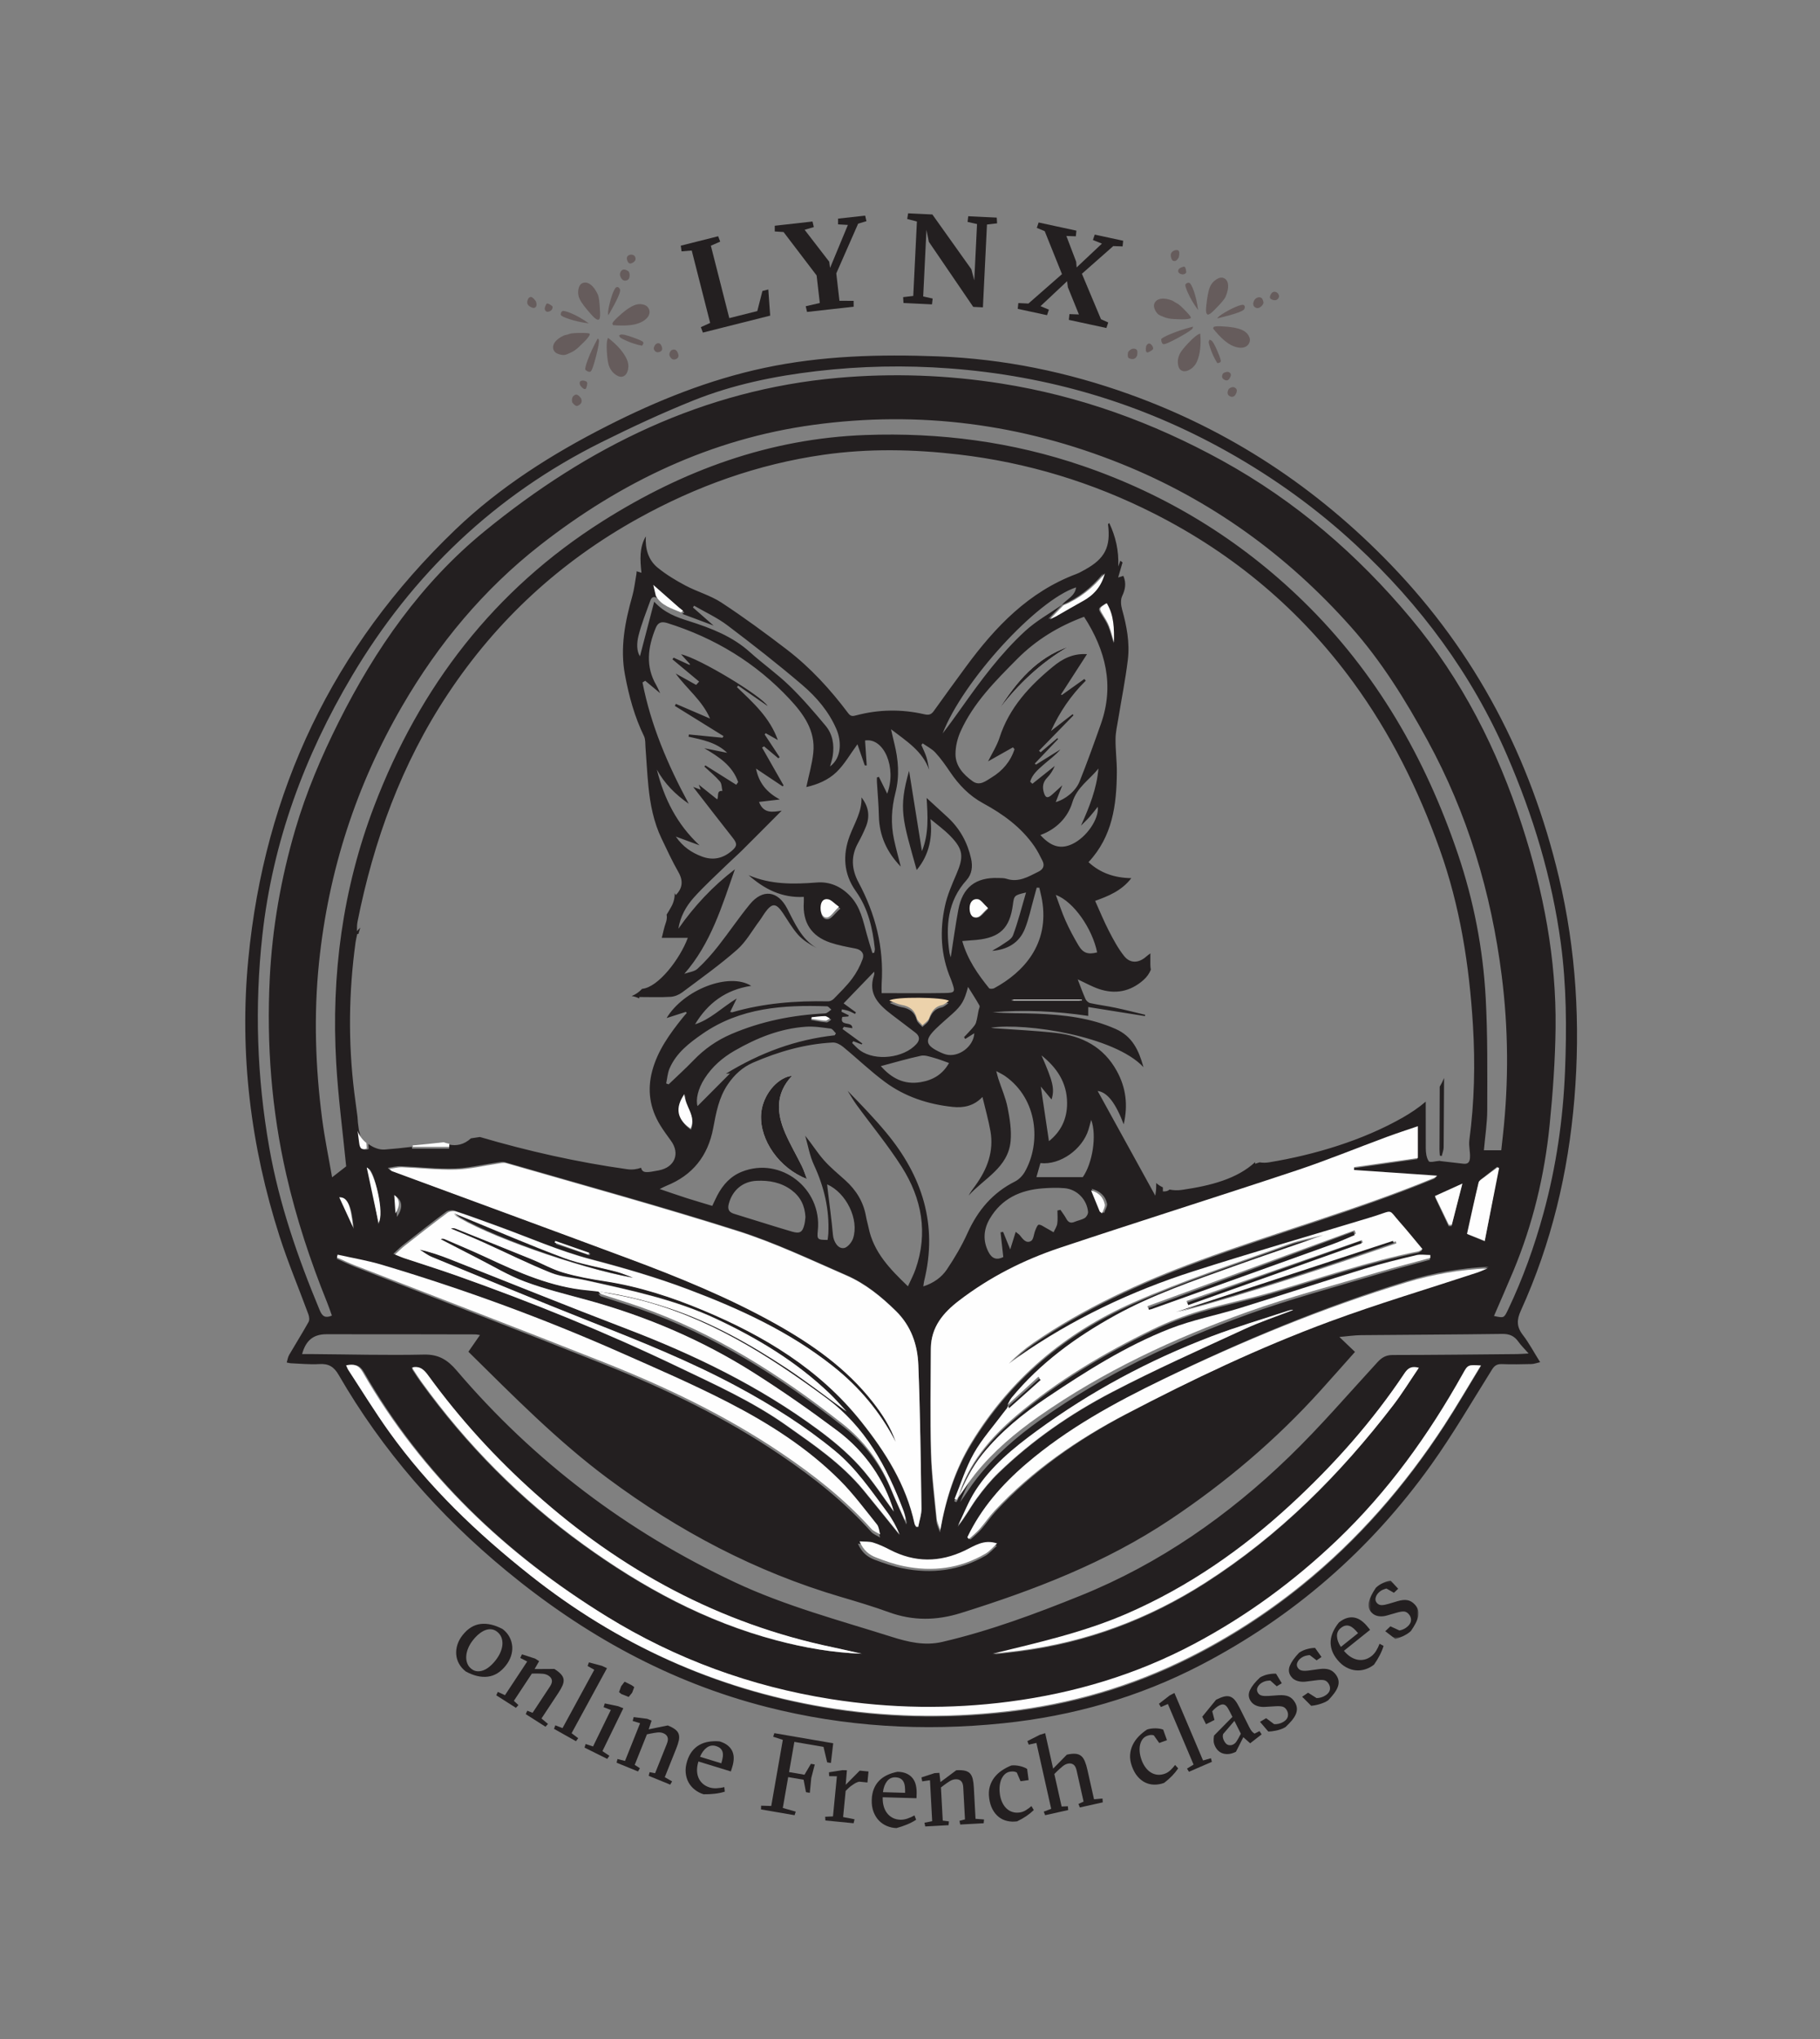 <?xml version="1.0" encoding="UTF-8"?>
<svg width="794px" height="889px" viewBox="0 0 794 889" version="1.1" xmlns="http://www.w3.org/2000/svg" xmlns:xlink="http://www.w3.org/1999/xlink">
    <rect x="0" y="0" width="794" height="889" fill="#808080" stroke="none"/>
    <title>Group 2</title>
    <defs>
        <polygon id="path-1" points="0.43 0.114 22.251 0.114 22.251 25.544 0.43 25.544"></polygon>
    </defs>
    <g id="Page-1" stroke="none" stroke-width="1" fill="none" fill-rule="evenodd">
        <g id="News-Feed-Post-Copy" transform="translate(-140, -76)">
            <g id="Group-2" transform="translate(140, 76)">
                <g id="Group" transform="translate(107, 93)">
                    <path d="M550.943,477.911 C549.144,481.688 549.155,481.692 544.774,480.734 C547.585,474.22 550.443,467.761 553.169,461.242 C561.73,440.771 566.851,419.386 569.058,397.37 C570.46,383.38 571.466,369.3 571.639,355.247 C572.014,324.984 566.369,295.656 557.024,266.906 C546.277,233.832 530.868,203.379 508.508,176.609 C485.191,148.689 458.09,125.388 426.119,107.794 C395.909,91.169 363.994,79.621 329.94,74.231 C306.293,70.49 282.505,69.625 258.634,71.734 C199.826,76.931 149.419,101.842 104.396,138.614 C76.754,161.192 56.709,189.972 40.773,221.737 C33.193,236.847 26.605,252.353 21.837,268.586 C15.607,289.807 11.772,311.469 10.679,333.569 C9.251,362.391 11.472,390.955 17.896,419.102 C22.256,438.196 28.393,456.762 35.734,474.923 C36.488,476.784 37.111,478.696 37.792,480.575 C34.859,481.805 33.595,480.898 32.486,478.241 C22.909,455.272 14.779,431.858 10.456,407.277 C5.062,376.59 4.039,345.724 7.463,314.745 C11.957,274.116 25.8,236.646 46.554,201.701 C72.951,157.256 108.98,122.876 155.378,99.806 C168.53,93.267 181.889,87.039 195.517,81.582 C212.728,74.691 230.824,70.965 249.247,68.812 C268.517,66.56 287.834,66.181 307.147,67.615 C350.277,70.815 390.819,82.76 428.625,103.998 C448.874,115.371 467.566,128.844 484.557,144.608 C512.693,170.712 535.162,200.942 550.485,236.343 C561.856,262.623 570.094,289.765 573.921,318.191 C576.411,336.699 576.512,355.301 575.767,373.904 C574.925,394.91 571.925,415.625 566.369,435.925 C562.418,450.354 557.382,464.394 550.943,477.911 L550.943,477.911 Z M540.365,408.493 C540.899,402.403 541.823,396.639 541.832,390.873 C541.856,374.652 542.036,358.4 541.165,342.217 C540.014,320.785 535.944,299.765 529.059,279.409 C514.897,237.545 493.364,200.098 461.54,169.1 C433.954,142.232 401.814,122.606 365.382,110.13 C334.646,99.607 302.993,95.476 270.574,96.657 C228.759,98.182 190.998,112.041 155.946,134.193 C108.519,164.165 76.152,206.352 56.259,258.41 C42.475,294.484 37.457,332.025 39.676,370.486 C40.539,385.475 42.528,400.4 44.022,415.506 C42.344,416.811 40.366,418.35 37.876,420.29 C36.383,411.649 34.642,403.296 33.542,394.861 C30.583,372.18 29.834,349.415 32.179,326.629 C36.289,286.719 48.358,249.385 68.546,214.682 C84.287,187.619 103.991,163.933 128.672,144.645 C163.934,117.091 203.275,98.309 247.868,92.231 C294.022,85.942 338.866,91.788 382.157,109.204 C421.255,124.933 454.488,148.954 482.427,180.377 C495.706,195.312 506.163,212.217 515.728,229.712 C533.281,261.81 543.557,296.211 548.142,332.376 C551.06,355.397 551.22,378.488 548.708,401.578 C548.456,403.903 548.196,406.229 547.943,408.493 L540.365,408.493 Z M540.737,448.208 C537.833,447.001 535.598,446.073 533.26,445.101 C534.896,437.397 536.431,429.883 538.153,422.413 C538.352,421.551 539.544,420.866 540.358,420.206 C542.237,418.685 544.166,417.23 546.075,415.749 C546.314,415.838 546.555,415.927 546.794,416.014 C544.807,426.57 542.822,437.125 540.737,448.208 L540.737,448.208 Z M327.543,565.806 C325.21,568.315 323.312,571.223 321.051,573.808 C319.635,575.427 317.92,576.783 316.34,578.259 C316.113,577.999 315.888,577.737 315.664,577.477 C321.692,564.719 330.717,554.341 341.29,545.203 C359.243,529.688 379.798,518.35 400.99,508.052 C435.398,491.329 470.63,476.648 507.226,465.387 C518.64,461.877 530.353,459.85 542.464,459.276 C540.882,459.918 539.331,460.649 537.713,461.188 C516.344,468.304 494.733,474.773 473.642,482.632 C443.046,494.033 413.6,508.167 384.713,523.364 C363.51,534.517 343.972,548.125 327.543,565.806 L327.543,565.806 Z M273.268,580.546 C275.812,581.315 278.272,582.449 280.65,583.66 C291.649,589.267 302.644,589.197 313.754,583.976 C318.051,581.957 322.132,579.014 327.939,580.935 C326.242,582.425 324.735,584.251 322.816,585.352 C311.53,591.814 299.391,593.307 286.772,590.753 C282.599,589.909 278.501,588.517 274.513,586.994 C271.527,585.853 268.952,583.909 267.286,580.035 C269.612,580.204 271.546,580.024 273.268,580.546 L273.268,580.546 Z M59.51,459.016 C94.903,469.628 129.536,482.36 163.305,497.372 C179.28,504.472 195.351,511.452 210.856,519.493 C228.42,528.608 245.135,539.308 259.219,553.435 C265.173,559.407 270.216,566.303 275.508,572.913 C276.407,574.035 276.47,575.83 276.919,577.313 C275.608,576.495 274.017,575.928 273.032,574.822 C261.424,561.813 247.885,551.141 233.51,541.401 C209.47,525.109 183.481,512.602 156.63,501.885 C120.469,487.454 84.119,473.501 47.86,459.314 C45.173,458.262 42.571,456.985 39.931,455.813 L40.207,454.581 C46.648,456.038 53.2,457.125 59.51,459.016 L59.51,459.016 Z M47.359,442.776 C45.503,438.517 43.647,434.255 41.733,429.862 C44.948,429.726 46.336,432.715 47.359,442.776 L47.359,442.776 Z M58.099,440.675 C56.706,432.753 55.311,424.831 53.856,416.569 C56.739,417.851 60.432,437.233 58.099,440.675 L58.099,440.675 Z M259.626,303.114 C257.183,305.288 255.744,307.619 254.098,307.776 C251.873,307.989 251.011,305.513 251.084,303.28 C251.159,300.991 252.35,299.383 254.7,299.88 C256.125,300.185 257.328,301.548 259.626,303.114 L259.626,303.114 Z M253.153,223.377 C248.133,217.374 243.01,211.404 237.398,205.968 C232.008,200.747 225.796,196.392 220.21,191.359 C212.494,184.405 203.168,180.829 193.521,177.778 C188.185,176.094 182.917,174.254 178.404,169.327 C176.188,177.811 174.14,185.651 172.188,193.13 C170.674,190.804 170.78,187.326 171.526,184.283 C172.82,179.016 174.908,173.941 176.731,168.807 C177.244,167.366 178.269,166.808 179.717,167.771 C179.371,166.358 179.025,164.945 178.592,163.181 C182.58,166.546 186.167,169.58 189.764,172.605 C190.336,173.085 190.949,173.516 191.541,173.971 C191.244,174.194 190.946,174.416 190.651,174.639 C195.009,176.267 199.369,177.896 204.314,179.744 C201.022,176.855 198.162,174.348 195.299,171.839 L195.812,171.073 C200.678,173.898 205.889,176.267 210.345,179.636 C221.474,188.05 232.495,196.642 243.094,205.708 C249.28,210.998 254.655,217.294 257.932,224.977 C260.066,229.98 260.333,237.311 255.128,241.144 C255.57,239.42 256.071,237.972 256.301,236.484 C257.038,231.699 256.249,227.079 253.153,223.377 L253.153,223.377 Z M530.8,423.521 C529.129,430.164 527.69,435.876 526.253,441.591 C525.836,441.591 525.417,441.593 525.001,441.596 C523.11,437.596 521.219,433.594 519.042,428.985 C522.433,427.408 526.133,425.691 530.8,423.521 L530.8,423.521 Z M347.818,425.103 C351.01,424.859 354.251,424.754 357.432,425.028 C362.833,425.494 367.186,429.946 367.675,435.356 C367.755,436.221 367.004,437.547 366.243,438.018 C364.907,438.842 363.233,439.096 361.759,439.721 C359.997,440.469 358.983,439.831 358.138,438.257 C357.427,436.928 356.474,435.729 355.63,434.47 C355.192,434.564 354.754,434.658 354.317,434.751 C354.317,436.663 354.523,438.606 354.246,440.478 C354.052,441.785 353.198,442.999 352.639,444.253 C351.457,443.571 350.289,442.858 349.086,442.214 C348.129,441.703 347.08,440.853 346.163,440.956 C345.571,441.022 345.042,442.495 344.658,443.411 C343.998,444.984 343.928,447.399 342.8,448.048 C340.633,449.293 339.198,447.156 337.906,445.544 C337.583,445.141 337.101,444.866 336.116,444.063 C335.334,446.568 334.662,448.718 333.726,451.715 C332.551,448.826 331.585,446.453 330.618,444.079 C330.244,444.145 329.872,444.21 329.5,444.276 C329.895,447.833 330.291,451.39 330.698,455.052 C327.922,456.422 325.774,455.891 324.187,452.746 C321.734,447.882 322.067,442.969 324.821,438.301 C329.979,429.566 338.093,425.848 347.818,425.103 L347.818,425.103 Z M375.951,431.703 C376.208,432.863 375.181,434.311 374.668,435.848 C373.795,435.225 373.54,435.138 373.468,434.974 C372.094,431.872 370.744,428.76 369.236,425.3 C372.915,426.279 375.211,428.369 375.951,431.703 L375.951,431.703 Z M367.891,399.423 C368.286,398.127 368.614,396.813 369.049,395.222 C371.588,402.152 369.573,414.238 365.394,420.194 L345.157,420.194 C345.84,417.795 346.376,415.913 346.895,414.088 C355.475,415.058 365.244,408.111 367.891,399.423 L367.891,399.423 Z M347.366,367.128 C354.003,372.435 358.483,378.9 358.532,387.881 C358.569,394.884 355.805,400.383 350.617,404.528 C349.475,396.867 348.353,389.348 347.066,380.709 C348.91,382.932 350.291,384.601 351.749,386.358 C353.177,381.758 352.388,378.574 347.366,367.128 L347.366,367.128 Z M303.791,346.209 C300.648,346.854 299.276,348.932 298.256,351.734 C297.823,352.925 296.393,353.749 295.415,354.741 C294.57,353.754 293.269,352.887 292.969,351.756 C292.038,348.241 289.777,346.711 286.39,346.13 C284.724,345.844 283.147,345.026 281.216,344.337 C283.142,342.587 304.72,342.857 306.744,344.448 C305.68,345.108 304.804,346.003 303.791,346.209 L303.791,346.209 Z M307.035,370.444 C304.229,375.402 300.042,377.913 294.582,378.809 C287.364,379.994 281.953,377.075 277.268,371.807 C283.238,370.228 288.962,368.534 294.783,367.285 C296.501,366.917 298.527,367.67 300.346,368.159 C302.506,368.74 304.591,369.596 307.035,370.444 L307.035,370.444 Z M315.319,337.273 C317.002,339.972 318.755,342.634 320.309,345.406 C320.588,345.903 320.049,346.851 319.9,347.594 C319.544,349.352 319.314,351.149 318.795,352.854 C318.523,353.749 317.812,354.551 317.178,355.289 C316.026,356.624 314.786,357.883 313.581,359.171 C313.754,359.438 313.925,359.706 314.095,359.973 C315.415,359.141 316.738,358.307 318.058,357.475 C317.739,363.312 311.163,368.194 305.614,366.707 C304.896,366.514 304.193,366.229 303.515,365.919 C296.632,362.803 296.129,360.519 301.32,355.479 C303.625,353.243 306.08,351.163 308.472,349.016 C312.616,345.3 313.763,343.18 315.319,337.273 L315.319,337.273 Z M364.099,342.871 C364.095,342.992 364.09,343.112 364.088,343.234 L334.361,343.234 C334.363,343.112 334.368,342.992 334.37,342.871 L364.099,342.871 Z M371.642,322.226 C367.685,323.229 365.548,322.587 363.521,319.194 C361.445,315.715 359.524,312.116 357.872,308.418 C356.222,304.733 354.986,300.86 353.601,297.15 C361.478,300.089 369.578,311.987 371.642,322.226 L371.642,322.226 Z M360.781,256.96 C362.84,250.109 368.359,246.978 372.206,242.051 C371.469,250.903 368.232,258.848 364.6,266.953 C365.838,265.704 367.135,264.507 368.3,263.195 C369.573,261.766 370.727,260.231 371.932,258.741 C372.513,264.078 366.959,272.145 360.708,275.025 C355.719,277.326 351.492,276.157 346.881,271.056 C353.802,268.563 358.848,263.387 360.781,256.96 L360.781,256.96 Z M356.311,170.709 C350.911,174.479 345.026,177.718 340.221,182.137 C329.596,191.907 321.016,203.515 312.682,215.265 C309.927,219.148 307.152,223.016 304.238,226.779 C313.075,203.892 345.405,168.568 362.466,163.08 C361.93,167.005 358.302,168.219 356.311,170.709 L356.311,170.709 Z M375.506,170.023 C378.911,175.494 378.911,181.445 378.829,187.451 C378.099,185.056 377.517,182.6 376.592,180.283 C375.888,178.512 374.82,176.869 373.788,175.25 C371.858,172.23 371.82,172.256 375.506,170.023 L375.506,170.023 Z M364.607,169.032 C360.673,171.171 356.812,173.451 352.908,175.649 C352.306,175.988 351.649,176.232 350.294,176.851 C352.655,174.447 354.45,172.619 356.231,170.803 C363.262,167.898 369.063,163.348 374.219,157.063 C372.66,162.879 369.307,166.476 364.607,169.032 L364.607,169.032 Z M344.953,240.362 C344.78,240.207 344.604,240.052 344.431,239.898 C347.829,236.329 351.227,232.763 354.628,229.195 C354.506,229.073 354.385,228.949 354.263,228.827 C351.841,230.879 349.418,232.929 346.998,234.982 C346.755,234.757 346.512,234.534 346.268,234.31 C351.293,229.157 356.315,224.005 361.34,218.852 C361.204,218.693 361.069,218.534 360.935,218.374 C357.79,220.818 354.644,223.262 351.499,225.706 C355.265,217.451 360.245,210.106 366.688,203.761 L366.049,203.025 C362.784,205.352 359.519,207.678 356.255,210.007 C356.121,209.937 355.988,209.867 355.857,209.796 L367.219,192.198 C361.012,191.797 356.416,194.318 352.393,197.622 C342.152,206.031 333.284,215.523 329.064,228.59 C327.906,232.175 325.781,235.448 324.063,238.937 C327.772,236.847 331.339,234.834 334.904,232.824 C335.135,233.093 335.367,233.361 335.599,233.63 C333.867,238.979 330.363,243.103 325.558,245.99 C323.143,247.44 320.419,249.853 317.288,247.583 C313.269,244.671 309.857,240.976 309.848,235.762 C309.843,232.451 310.697,228.899 312.069,225.865 C317.709,213.374 327.267,203.861 336.745,194.313 C345.056,185.939 354.878,180.004 365.941,175.902 C375.392,190.555 379.209,205.895 373.266,222.669 C370.294,231.062 367.294,239.45 363.985,247.712 C362.314,251.887 357.813,255.521 353.577,256.693 C354.677,253.879 355.609,251.498 356.442,249.368 C355.066,250.629 353.505,252.126 351.869,253.539 C349.94,255.207 349.03,254.825 348.344,252.356 C347.665,249.912 348.047,247.897 349.877,246.025 C351.256,244.612 352.332,242.906 353.158,240.931 C349.9,243.525 346.643,246.121 343.387,248.717 C343.067,248.41 342.746,248.103 342.425,247.796 C343.317,244.652 345.835,242.538 348.194,240.446 C350.663,238.255 353.397,236.362 355.639,233.735 C352.077,235.945 348.515,238.154 344.953,240.362 L344.953,240.362 Z M316.707,303.266 C316.691,301.068 317.784,299.226 320.068,299.529 C321.285,299.688 322.296,301.412 324.164,303.139 C322.188,304.904 321.049,306.755 319.647,306.982 C317.421,307.34 316.724,305.213 316.707,303.266 L316.707,303.266 Z M319.015,316.781 C329.231,315.792 333.539,311.638 334.873,301.513 C335.418,297.38 335.472,297.321 340.623,296.108 C338.697,302.638 337.162,308.849 334.929,314.801 C334.248,316.614 331.718,317.798 329.912,319.096 C328.636,320.012 327.15,320.633 325.865,321.56 C332.411,321.029 337.609,318.179 340.115,311.947 C341.864,307.603 342.79,302.928 344.075,298.399 C344.49,296.937 344.876,295.468 345.274,294.004 C345.655,294.013 346.034,294.022 346.416,294.029 C346.816,295.82 347.296,297.593 347.607,299.397 C350.916,318.599 339.537,330.895 326.747,337.833 C326.146,338.159 324.805,338.21 324.498,337.831 C319.591,331.75 315.116,325.403 312.799,317.282 C315.406,317.074 317.213,316.956 319.015,316.781 L319.015,316.781 Z M261.037,344.448 C265.683,339.633 270.209,334.942 274.333,330.668 C274.333,330.563 274.548,331.46 274.3,332.196 C271.457,340.591 276.615,345.237 282.36,349.621 C285.686,352.156 289.04,354.656 292.349,357.213 C294.235,358.67 294.439,360.357 292.808,362.175 C287.282,368.33 274.885,369.771 268.22,364.959 C266.951,364.043 265.91,362.812 264.761,361.728 C264.92,361.463 265.079,361.198 265.236,360.936 C266.458,361.404 267.679,361.873 268.901,362.344 C269.004,362.21 269.107,362.079 269.21,361.946 C266.327,359.839 263.443,357.733 260.56,355.626 C260.75,355.312 260.939,354.996 261.131,354.68 C262.318,354.872 263.507,355.064 264.836,355.277 C264.948,351.955 259.09,354.748 260.466,350.361 C261.271,350.298 262.17,350.228 263.071,350.158 C263.151,349.991 263.23,349.822 263.31,349.656 C262.24,349.134 261.168,348.611 260.099,348.089 C260.169,347.74 260.239,347.393 260.31,347.046 C261.278,347.271 262.278,347.416 263.209,347.747 C264.183,348.091 265.091,348.613 266.029,349.056 C266.158,348.829 266.287,348.599 266.418,348.37 C264.553,347.011 262.69,345.652 261.037,344.448 L261.037,344.448 Z M191.908,384.713 C191.995,389.959 196.853,393.931 194.426,399.552 C188.854,395.653 187.995,390.636 191.908,384.713 L191.908,384.713 Z M252.949,348.827 C238.799,349.518 225.122,352.229 212.047,357.833 C205.742,360.537 200.289,364.342 195.536,369.291 C192.058,372.911 188.316,376.28 184.691,379.76 C184.335,379.624 183.981,379.488 183.626,379.354 C184.096,377.171 184.23,374.839 185.1,372.829 C188.033,366.048 193.624,361.765 199.531,357.681 C216.021,346.284 234.685,345.087 253.771,345.729 C254.426,345.75 255.051,346.685 255.69,347.194 C254.777,347.761 253.888,348.78 252.949,348.827 L252.949,348.827 Z M246.92,351.741 C246.956,351.458 246.991,351.174 247.026,350.891 C249.13,350.666 251.231,350.303 253.338,350.286 C254.103,350.282 254.875,351.104 255.643,351.549 C254.96,351.973 254.243,352.796 253.593,352.744 C251.358,352.576 249.144,352.1 246.92,351.741 L246.92,351.741 Z M211.474,375.006 C206.842,379.659 201.927,384.596 197.303,389.24 C196.467,386.423 197.469,381.754 200.371,377.225 C203.683,372.053 208.16,368.141 213.458,365.092 C223.131,359.525 233.323,355.406 244.554,354.635 C248.142,354.389 251.809,354.977 255.404,355.455 C256.237,355.565 256.921,356.795 257.674,357.508 C257.504,357.796 257.33,358.082 257.159,358.37 C240.255,360.212 224.718,365.91 209.707,375.104 C210.928,375.036 211.53,375.003 211.474,375.006 L211.474,375.006 Z M256.378,445.347 C255.795,438.756 254.871,432.195 254.091,425.623 C254.002,424.892 253.934,424.158 253.85,423.352 C262.233,427.071 267.916,438.723 265.145,446.966 C264.569,448.676 262.708,450.907 261.183,451.132 C258.51,451.521 256.635,448.271 256.378,445.347 L256.378,445.347 Z M211.005,431.609 C212.646,425.794 217.093,422.073 223.093,421.804 C228.605,421.555 233.8,422.504 238.329,425.874 C242.188,428.749 244.14,432.657 244.388,437.633 C244.269,438.531 244.215,439.613 243.974,440.654 C243.152,444.171 242.06,444.993 238.519,443.957 C230.091,441.495 221.738,438.775 213.336,436.225 C210.837,435.466 210.306,434.086 211.005,431.609 L211.005,431.609 Z M135.536,449.405 C135.614,449.164 135.691,448.92 135.77,448.676 C140.69,450.281 145.611,451.886 150.531,453.491 C150.416,453.751 150.299,454.011 150.182,454.272 C145.3,452.65 140.418,451.029 135.536,449.405 L135.536,449.405 Z M65.532,428.411 C68.682,430.534 68.783,433.742 66.192,437.549 C65.96,434.353 65.773,431.741 65.532,428.411 L65.532,428.411 Z M288.532,570.419 C288.597,570.71 288.476,571.04 288.405,571.631 C286.189,566.626 283.966,561.912 281.998,557.094 C277.418,545.895 270.378,536.454 260.958,529.05 C233.742,507.656 204.822,489.122 171.88,477.641 C166.317,475.704 160.679,473.988 155.078,472.156 C154.912,472.1 154.802,471.873 153.99,470.996 C159.988,472.201 165.242,473.061 170.398,474.323 C201.684,481.999 228.177,498.783 253.745,517.654 C271.01,530.395 280.458,547.985 287.729,567.31 C288.104,568.306 288.302,569.374 288.532,570.419 L288.532,570.419 Z M268.606,526.747 C250.349,503.825 226.119,489.26 199.545,478.136 C185.657,472.32 171.411,467.69 156.454,465.392 C150.327,464.45 144.17,463.344 138.235,461.601 C133.439,460.192 128.99,457.631 124.328,455.729 C113.312,451.233 102.261,446.821 91.219,442.39 C90.569,442.127 89.862,442.001 89.005,442.301 C93.696,444.283 98.425,446.181 103.069,448.269 C113.043,452.758 122.84,457.681 132.981,461.744 C137.743,463.651 143.156,463.899 148.244,465.031 C167.601,469.335 187.05,473.353 205.171,481.854 C223.353,490.385 240.4,500.662 254.971,514.678 C257.312,516.927 259.43,519.406 262.231,522.401 C253.005,515.707 244.753,509.256 236.045,503.499 C219.894,492.82 203.039,483.37 184.583,477.194 C172.965,473.304 161.112,470.49 148.832,469.368 C133.095,467.927 118.831,461.626 104.707,455.007 C98.687,452.186 92.539,449.639 86.445,446.985 C85.905,446.748 85.312,446.628 84.535,446.949 C89.855,449.696 95.163,452.47 100.499,455.181 C107.483,458.73 114.255,462.861 121.55,465.589 C130.444,468.918 139.754,471.158 148.935,473.681 C174.669,480.758 199.007,491.121 221.542,505.397 C234.046,513.319 246.209,521.836 258.061,530.709 C270.49,540.014 278.836,552.476 282.889,566.111 C278.412,560.077 273.687,552.582 267.815,546.129 C262.442,540.22 256.155,534.999 249.705,530.243 C224.032,511.299 195.625,497.522 165.909,486.168 C140.067,476.294 114.426,465.893 88.685,455.757 C84.409,454.075 80.07,452.559 75.392,451.547 C77.182,452.631 78.862,453.974 80.772,454.759 C103.867,464.258 126.912,473.881 150.138,483.049 C171.997,491.676 193.795,500.409 214.514,511.571 C229.569,519.683 244.014,528.765 257.237,539.686 C266.378,547.237 272.957,556.994 279.94,566.38 C282.185,569.393 283.994,572.732 285.417,576.235 C280.186,569.777 274.993,563.287 269.718,556.865 C260.176,545.248 247.871,536.9 235.759,528.35 C221.034,517.954 204.651,510.585 188.489,502.841 C156.927,487.714 124.534,474.593 91.559,462.908 C83.875,460.183 76.087,457.763 68.354,455.178 C67.275,454.82 66.241,454.321 64.589,453.639 C66.213,452.156 67.378,450.947 68.689,449.92 C74.942,445.014 81.189,440.096 87.564,435.351 C88.465,434.679 90.199,434.466 91.29,434.826 C97.496,436.881 103.626,439.159 109.774,441.385 C123.366,446.307 136.692,452.24 150.615,455.895 C164.961,459.658 179.144,463.775 192.975,468.995 C215.426,477.466 237.147,487.426 256.17,502.487 C267.726,511.637 276.98,522.614 283.736,535.733 C281.555,529.235 277.867,523.57 273.703,518.249 C262.098,503.41 247.007,492.862 230.756,483.799 C210.353,472.423 188.793,463.634 166.965,455.497 C132.384,442.61 97.735,429.911 63.119,417.12 C62.953,417.059 62.845,416.836 62.218,416.152 C64.296,415.866 65.99,415.379 67.661,415.445 C75.492,415.754 83.33,416.675 91.142,416.471 C97.176,416.314 103.174,414.798 109.193,413.929 C110.541,413.734 112.027,413.324 113.258,413.68 C147.077,423.47 181.042,432.795 214.591,443.442 C230.891,448.613 246.502,456.057 262.231,462.91 C270.448,466.491 277.387,472.137 283.823,478.459 C290.495,485.01 293.271,493.202 293.617,502.011 C294.441,522.947 294.675,543.905 294.983,564.859 C295.019,567.509 294.057,570.173 293.559,572.831 C293.259,572.809 292.96,572.786 292.66,572.765 C292.424,572.334 292.07,571.928 291.97,571.467 C288.307,554.4 279.252,540.112 268.606,526.747 L268.606,526.747 Z M279.606,400.789 C274.345,394.463 268.608,388.535 262.788,382.569 C264.075,384.601 265.252,386.712 266.666,388.652 C273.245,397.677 280.409,406.323 286.386,415.726 C295.146,429.508 297.97,444.508 292.403,460.401 C291.556,462.817 290.322,465.096 289.101,467.81 C281.317,460.333 274.097,452.985 271.918,442.188 C271.599,440.611 271.106,439.065 270.834,437.481 C269.739,431.061 266.544,425.876 261.754,421.565 C258.559,418.69 255.196,415.946 252.371,412.738 C249.514,409.493 247.222,405.747 244.285,402.171 C245.519,406.419 246.242,410.906 248.088,414.868 C252.533,424.412 254.873,434.273 254.372,444.796 C254.325,445.736 254.159,446.668 254.052,447.575 C249.574,447.573 249.392,447.383 249.794,443.416 C251.648,425.075 233.517,411.105 216.625,417.858 C211.677,419.836 208.38,423.531 205.955,428.125 C205.255,429.451 204.651,430.829 203.739,432.739 C200.032,431.619 196.273,430.534 192.547,429.344 C188.784,428.139 185.053,426.827 180.808,425.393 C182.1,424.765 182.914,424.306 183.776,423.959 C195.189,419.376 201.866,410.918 204.134,398.91 C205.393,392.253 206.538,385.636 210.481,379.811 C213.355,375.563 216.938,372.276 221.549,370.277 C232.642,365.467 244.164,362.152 256.301,361.519 C257.773,361.442 259.565,362.391 260.782,363.386 C266.919,368.417 272.662,373.965 279.025,378.677 C287.731,385.13 297.828,388.448 308.575,389.584 C313.3,390.086 317.796,389.259 321.61,385.254 C322.874,390.571 324.236,395.299 325.088,400.119 C326.67,409.06 323.644,416.843 318.456,423.959 C317.445,425.346 316.382,426.694 315.586,428.252 C322.27,420.759 332.823,416.126 333.895,404.496 C334.335,399.699 333.523,394.68 332.58,389.901 C331.735,385.617 329.919,381.526 328.549,377.344 C328.262,376.465 328.063,375.556 327.637,373.975 C329.319,374.914 330.459,375.423 331.463,376.126 C345.924,386.264 347.146,405.59 340.071,417.926 C339.109,419.601 337.513,421.251 335.809,422.106 C326.027,427.008 319.553,434.723 315.092,444.597 C312.595,450.124 309.473,455.434 306.082,460.469 C303.779,463.883 300.339,466.383 295.81,467.838 C295.972,466.739 296.012,466.127 296.157,465.542 C302.258,440.979 295.335,419.707 279.606,400.789 L279.606,400.789 Z M415.526,457.343 C390.295,466.676 365.937,477.847 343.699,493.206 C339.844,495.868 336.249,498.909 332.959,502.37 C334.358,501.337 335.734,500.268 337.16,499.272 C360.65,482.826 386.279,470.643 413.478,461.901 C438.796,453.765 464.341,446.343 489.783,438.606 C491.014,438.231 492.247,437.858 493.467,437.451 C500.626,435.051 498.625,434.915 503.266,440.162 C506.659,444.002 509.863,448.011 513.376,452.214 C512.44,452.73 512.042,453.086 511.59,453.177 C489.781,457.587 468.774,464.848 447.479,471.099 C437.294,474.089 426.821,476.095 416.659,479.155 C409.514,481.306 402.451,484.014 395.748,487.288 C374.469,497.677 354.181,509.692 336.099,525.187 C324.814,534.856 315.446,545.82 311.027,560.363 C310.861,560.911 310.51,561.401 310.246,561.919 C309.927,561.785 309.609,561.652 309.291,561.521 C312.041,554.836 314.184,547.807 317.714,541.562 C321.271,535.267 326.2,529.749 330.536,523.898 C331.168,523.045 331.847,522.225 332.502,521.391 C332.456,521.068 332.406,520.747 332.357,520.423 C332.966,519.338 333.427,518.132 334.206,517.185 C346.687,502.016 362.239,490.69 379.277,481.24 C395.68,472.14 413.375,466.127 430.912,459.78 C443.894,455.08 457.018,450.771 470.068,446.071 C465.106,447.345 459.995,448.21 455.209,449.963 C432.36,458.323 409.116,465.835 386.927,475.708 C357.598,488.759 333.614,508.931 316.714,536.712 C309.597,548.409 305.495,561.258 303.075,575.094 C302.546,573.494 301.696,571.924 301.54,570.288 C300.594,560.457 299.344,550.623 299.077,540.768 C298.668,525.723 298.944,510.66 298.991,495.606 C299.019,486.304 304.322,480.055 311.224,474.748 C324.557,464.492 339.385,456.938 355.225,451.631 C389.499,440.145 423.982,429.283 458.27,417.832 C471.589,413.385 484.599,408.012 497.773,403.122 C502.18,401.487 506.657,400.037 511.347,398.418 L511.347,412.352 C501.887,413.704 492.694,415.018 483.499,416.333 C483.509,416.745 483.516,417.157 483.525,417.57 C495.475,418.397 507.425,419.222 519.786,420.077 C519.145,420.529 518.799,420.883 518.377,421.056 C484.733,434.972 449.625,444.731 415.526,457.343 L415.526,457.343 Z M456.761,478.227 C449.714,480.98 442.501,483.377 435.651,486.554 C416.296,495.533 396.796,504.27 377.91,514.163 C359.915,523.589 343.205,535.196 328.531,549.426 C325.009,552.839 321.851,556.708 318.975,560.693 C316.167,564.585 313.932,568.894 310.775,572.72 C313.255,567.627 315.28,562.242 318.306,557.498 C325.175,546.733 334.96,538.697 345.084,531.232 C368.532,513.945 393.997,500.21 421.171,489.783 C432.248,485.533 443.669,482.177 454.935,478.429 C455.511,478.236 456.124,478.159 456.721,478.028 C456.735,478.093 456.747,478.159 456.761,478.227 L456.761,478.227 Z M437.404,480.052 C405.456,491.66 374.823,506.203 346.956,525.981 C336.68,533.275 327.124,541.473 319.256,551.42 C316.623,554.751 314.4,558.407 311.889,561.87 C314.606,555.037 317.812,548.446 322.451,542.645 C330.382,532.724 340.076,524.756 350.507,517.658 C367.39,506.173 384.582,495.081 403.6,487.491 C413.516,483.532 424.169,481.463 434.399,478.25 C452.403,472.597 470.304,466.615 488.318,460.989 C495.683,458.688 503.2,456.847 510.703,455.026 C512.641,454.555 514.792,454.956 516.845,454.956 C516.84,455.384 516.833,455.816 516.828,456.247 C509.313,458.323 501.759,460.26 494.293,462.505 C475.287,468.222 456.035,473.285 437.404,480.052 L437.404,480.052 Z M48.728,312.945 C48.787,311.652 48.679,310.325 48.929,309.07 C55.997,273.518 68.216,239.984 88.336,209.639 C109.76,177.329 137.488,151.822 171.411,133.028 C196.743,118.993 223.552,109.366 252.266,105.27 C271.855,102.477 291.481,102.857 311.065,105.132 C341.103,108.623 369.625,117.292 396.614,130.969 C431.347,148.572 460.36,172.966 483.354,204.442 C499.636,226.727 511.733,251.128 521.041,277.129 C529.983,302.104 534.002,327.819 535.598,354.108 C536.611,370.805 536.23,387.447 534.034,404.003 C533.662,406.799 534.528,409.296 534.282,411.965 C534.093,414.004 533.126,414.552 531.355,414.353 C528.029,413.98 524.706,413.591 521.382,413.205 C521.282,413.193 521.181,413.102 521.085,413.106 C519.428,413.202 516.805,413.98 516.318,413.275 C515.279,411.773 515.017,409.503 515.012,407.544 C514.993,400.793 514.996,394.043 514.991,387.29 C511.902,389.954 508.452,392.237 505.07,394.172 C487.614,404.16 466.436,410.505 446.636,413.755 C445.176,413.997 443.807,413.971 442.527,413.76 C441.876,413.971 441.24,414.175 440.577,414.388 C440.573,414.149 440.573,413.91 440.568,413.673 C432.723,420.911 421.391,423.917 408.667,425.761 C406.799,426.031 404.948,425.981 403.216,425.625 C402.605,426.225 401.685,426.509 400.326,426.436 C400.326,425.838 400.319,425.26 400.316,424.667 C399.256,424.177 398.28,423.556 397.428,422.788 C397.412,423.563 397.398,424.337 397.381,425.112 C397.363,426.047 397.168,426.977 397.012,428.287 C388.514,412.858 380.231,397.825 371.862,382.632 C376.108,383.218 379.649,387.789 383.236,397.178 C385.16,388.797 384.229,381.222 380.227,373.94 C374.467,363.454 365.124,358.653 353.785,357.358 C344.946,356.35 336.034,355.968 327.152,355.305 C326.541,355.261 325.928,355.212 325.339,355.052 C340.558,352.782 379.382,358.78 391.856,372.267 C389.794,364.781 386.948,358.841 379.796,355.643 C368.761,350.711 357.083,349.438 345.255,348.944 C338.849,348.677 332.423,348.897 326.017,348.323 C339.931,347.144 353.785,347.845 367.748,349.909 L367.748,346.05 C376.026,347.369 384.25,348.679 392.474,349.991 C392.521,349.801 392.57,349.614 392.616,349.427 C388.313,348.403 384.03,347.292 379.702,346.378 C376.03,345.603 372.293,345.134 368.626,344.34 C367.835,344.169 366.915,343.332 366.571,342.568 C365.361,339.881 364.376,337.09 363.168,333.986 C366.545,335.542 369.344,337.128 372.335,338.149 C379.511,340.603 386.101,339.342 391.839,334.281 C393.335,332.962 394.395,331.453 395.067,329.768 C394.94,329.033 394.854,328.264 394.854,327.432 L394.854,323.433 C394.854,323.168 394.882,322.915 394.901,322.657 C394.231,323.123 393.611,323.547 393.08,324.023 C389.895,326.896 386.108,327.167 383.466,323.875 C380.821,320.581 378.778,316.75 376.819,312.975 C374.652,308.8 372.88,304.421 370.772,299.77 C376.295,297.739 382.202,295.524 386.56,289.859 C379.293,289.737 373.063,287.682 367.879,282.879 C378.364,271.665 380.126,257.928 380.241,243.733 C380.278,238.904 379.625,234.068 379.667,229.239 C379.691,226.285 380.386,223.325 380.866,220.382 C382.26,211.804 383.992,203.269 385.034,194.648 C385.932,187.214 384.542,179.89 382.516,172.68 C382.005,170.864 381.797,168.491 382.551,166.897 C383.948,163.95 384.43,161.204 383.077,158.064 C382.523,158.24 381.767,158.476 380.809,158.781 C381.495,156.419 382.111,154.313 382.724,152.204 C382.41,151.956 382.097,151.71 381.783,151.464 C381.472,152.3 381.158,153.139 380.847,153.978 C381.149,146.995 379.714,140.976 376.931,135.029 C376.599,135.346 376.374,135.467 376.386,135.559 C377.652,145.425 375.052,150.568 366.341,155.353 C365.117,156.023 363.903,156.749 362.604,157.234 C341.777,165.016 327.22,180.281 314.43,197.652 C309.717,204.056 305.038,210.483 300.414,216.952 C299.274,218.545 298.256,218.869 296.187,218.393 C286.311,216.13 276.385,216.275 266.561,218.873 C265.091,219.262 264.166,219.443 263.05,217.955 C255.278,207.599 246.565,198.072 236.274,190.192 C226.99,183.081 217.533,176.152 207.764,169.735 C202.978,166.59 197.193,165.016 192.081,162.31 C187.85,160.07 183.675,157.548 179.972,154.54 C175.795,151.145 174.421,146.248 174.753,140.84 C171.861,145.735 172.252,151.107 172.844,156.71 C171.959,156.438 171.395,156.267 170.742,156.068 C170.702,156.52 170.698,156.946 170.625,157.361 C170.052,160.552 169.717,163.809 168.839,166.914 C165.657,178.177 163.447,189.454 165.657,201.254 C167.386,210.495 169.811,219.45 173.948,227.934 C174.648,229.368 174.48,231.252 174.611,232.936 C175.051,238.586 175.322,244.251 175.886,249.889 C176.67,257.705 178.163,265.381 181.587,272.534 C183.949,277.469 186.238,282.459 188.955,287.197 C191.201,291.117 190.715,294.329 187.829,297.228 C187.67,296.956 187.508,296.682 187.347,296.408 C187.389,298.376 186.94,300.382 185.847,302.336 C185.175,303.54 184.517,304.66 183.825,305.757 C184.033,306.898 183.925,308.074 183.455,309.355 C182.734,311.321 182.355,313.411 181.709,315.883 L193.071,315.883 C189.617,325.152 180.136,337.514 173.118,338.112 C171.837,339.504 170.288,340.584 168.577,341.245 L168.577,341.252 C169.726,341.444 170.847,341.793 171.898,342.285 C171.898,342.088 171.898,341.884 171.898,341.687 C176.577,341.687 181.089,341.865 185.573,341.596 C187.3,341.493 189.217,340.706 190.621,339.656 C198.698,333.611 206.95,327.737 214.518,321.092 C218.459,317.631 221.132,312.715 224.348,308.432 C225.186,307.317 225.867,306.087 226.681,304.953 C229.827,300.576 231.549,300.621 234.549,305.072 C236.71,308.275 238.64,311.696 241.191,314.557 C243.328,316.956 246.214,318.686 249.184,320.286 C242.546,316.265 239.752,309.527 236.415,303.111 C232.314,295.229 225.682,294.458 220.072,301.309 C215.249,307.202 210.987,313.554 206.264,319.536 C203.521,323.013 200.558,326.373 197.303,329.358 C195.896,330.647 193.502,330.855 191.555,331.554 C203.154,318.327 207.977,302.008 213.61,286 C203.991,293.341 195.868,302.008 188.952,311.919 C189.776,306.656 192.266,302.16 195.629,298.395 C200.193,293.287 205.314,288.676 210.224,283.884 C212.372,281.787 214.647,279.819 216.777,277.705 C222.473,272.049 228.123,266.346 234.02,260.432 C230.231,261.009 226.133,261.927 224.135,256.627 C227.035,256.287 229.707,255.973 233.194,255.563 C227.482,252.414 224.125,248.483 222.824,242.086 C227.107,244.947 230.781,247.4 234.453,249.856 C234.582,249.703 234.713,249.551 234.842,249.401 C231.715,243.911 228.591,238.422 225.466,232.932 C225.757,232.754 226.047,232.578 226.339,232.4 C228.413,234.134 230.487,235.868 232.56,237.602 L233.126,237.112 C230.95,233.813 228.773,230.511 226.597,227.212 C226.742,227.025 226.887,226.84 227.035,226.655 C228.699,227.592 230.365,228.529 232.34,229.64 C228.785,219.747 221.493,213.266 214.488,206.568 C214.67,206.347 214.853,206.127 215.036,205.907 C219.382,208.92 223.73,211.933 227.87,214.801 C225.495,210.623 198.3,194.037 190.113,192.249 C191.705,194.002 192.856,195.269 194.01,196.539 C193.947,196.659 193.883,196.778 193.82,196.898 C191.51,195.841 189.203,194.782 186.895,193.723 C186.71,193.962 186.525,194.201 186.343,194.44 C190.23,197.68 194.12,200.921 198.007,204.161 C197.572,204.642 197.134,205.124 196.697,205.607 C193.724,203.953 190.752,202.299 187.78,200.647 C192.601,207.327 199.348,212.343 202.763,220.279 C197.673,218.091 192.769,215.984 187.866,213.878 C187.712,214.171 187.558,214.464 187.403,214.757 C194.485,219.148 201.569,223.541 208.653,227.932 C208.501,228.168 208.349,228.405 208.197,228.642 C203.317,228.166 198.438,227.69 193.556,227.212 L193.371,228.168 C199.369,229.539 205.499,230.598 210.238,235.212 C206.91,234.544 203.582,233.876 200.252,233.208 C206.589,236.934 212.524,240.774 215.031,247.972 C214.75,248.361 214.469,248.75 214.191,249.139 C209.702,246.32 205.213,243.499 200.724,240.68 C200.586,240.863 200.446,241.048 200.308,241.233 C202.585,243.356 205.038,245.331 207.06,247.677 C207.897,248.651 207.816,250.42 208.155,251.826 C205.457,251.632 206.664,254.076 205.896,255.526 C203.338,253.483 200.944,251.569 197.848,249.099 C198.283,250.233 198.433,250.622 198.688,251.285 C197.747,250.943 196.98,250.662 195.405,250.085 C201.45,257.869 206.966,265.065 212.595,272.171 C214.673,274.793 214.724,275.864 212.131,278.052 C208.286,281.295 203.991,282.216 199.219,280.428 C194.752,278.755 190.932,276.232 187.838,271.738 C191.658,273.146 194.916,274.345 198.171,275.545 C188.37,266.405 182.697,255.217 179.565,242.515 C182.889,248.612 187.567,253.309 193.474,257.426 C184.26,240.369 176.928,223.126 173.3,204.534 C173.696,204.29 174.089,204.047 174.484,203.803 C176.408,205.401 178.332,206.999 181.012,209.227 C180.218,207.573 179.869,206.682 179.39,205.867 C174.489,197.57 175.619,189.206 179.057,180.796 C180.064,178.331 181.615,177.851 184.173,178.655 C204.79,185.126 222.688,195.944 237.475,211.779 C243.623,218.363 248.802,225.553 247.81,235.179 C247.297,240.137 245.849,244.996 244.772,250.144 C249.572,249.064 254.33,247.079 257.894,243.647 C261.417,240.254 263.904,235.786 267.069,231.486 C268.133,234.546 269.205,237.632 270.277,240.718 C270.56,240.715 270.841,240.713 271.124,240.711 C270.881,237.098 270.64,233.482 270.396,229.841 C278.635,228.524 284.298,241.716 280.055,253.028 C278.857,250.608 277.64,248.148 276.421,245.69 C276.135,245.786 275.85,245.884 275.564,245.98 C275.564,246.634 275.531,247.288 275.569,247.937 C275.859,252.871 276.32,257.801 276.423,262.738 C276.603,271.351 279.882,278.551 285.976,284.833 C284.956,280.779 283.879,276.949 283.037,273.066 C281.551,266.217 281.913,259.39 283.65,252.623 C285.52,245.343 284.93,238.131 283.119,230.94 C282.681,229.202 282.307,227.444 281.726,224.937 C288.623,230.244 295.452,234.457 298.359,242.623 C297.975,240.781 297.732,238.895 297.168,237.109 C296.597,235.289 295.712,233.564 294.963,231.8 C295.15,231.563 295.335,231.327 295.522,231.088 C297.404,232.421 299.581,233.482 301.102,235.144 C303.482,237.744 305.539,240.671 307.521,243.604 C311.317,249.218 315.898,253.954 321.891,257.208 C330.579,261.923 338.456,267.621 344.183,275.852 C345.583,277.865 346.701,280.088 347.794,282.293 C348.84,284.397 348.143,285.997 346.032,287.04 C341.623,289.217 337.356,291.879 332.048,290.121 C330.958,289.76 329.708,289.833 328.528,289.789 C318.629,289.432 312.897,293.865 311.081,303.624 C309.792,310.553 308.851,317.547 307.774,324.372 C307.636,323.875 307.306,323.055 307.184,322.207 C305.549,310.745 306.396,299.892 314.65,290.742 C317.058,288.076 317.405,284.721 316.644,281.316 C315.085,274.313 311.764,268.27 306.489,263.363 C303.447,260.538 300.367,257.752 297.252,254.896 C297.727,262.611 298.305,270.461 295.207,278.076 C293.308,266.243 291.453,254.654 289.594,243.063 C284.853,259.767 286.751,264.219 292.913,286.309 C298.696,279.432 299.808,271.374 298.928,264.097 C301.488,266.252 304.811,268.626 307.62,271.508 C313.26,277.295 313.508,280.533 310.262,288.073 C308.319,292.586 306.304,297.181 305.263,301.944 C302.895,312.767 303.405,323.524 307.823,333.883 C307.992,334.276 308.121,334.689 308.263,335.094 C309.836,339.511 309.735,339.869 305.024,339.946 C296.037,340.094 287.048,339.989 277.621,339.989 C277.621,338.25 277.551,337.011 277.631,335.781 C278.667,320.103 274.927,305.503 267.576,291.766 C264.501,286.016 264.11,280.388 267.305,274.58 C268.597,272.232 269.795,269.812 270.797,267.328 C272.61,262.827 271.925,258.6 268.835,254.657 C269.07,260.882 265.786,265.882 263.726,271.332 C260.567,279.688 260.984,287.977 266.369,295.531 C271.726,303.046 273.685,311.666 274.658,320.619 C274.719,321.181 274.501,321.776 274.415,322.355 C274.141,322.409 273.867,322.463 273.596,322.516 C272.786,319.824 271.927,317.146 271.181,314.435 C269.528,308.449 268.403,302.303 263.792,297.542 C259.771,293.387 254.899,291.312 249.331,291.75 C239.19,292.549 229.211,292.713 219.576,288.551 C226.417,294.601 234.058,298.538 243.677,298.029 C243.677,298.971 243.719,299.676 243.672,300.375 C243.078,309.086 246.909,315.148 255.191,317.945 C258.73,319.14 262.453,319.827 266.135,320.53 C268.824,321.04 270.167,322.76 269.36,325.052 C268.285,328.093 266.692,331.069 264.766,333.655 C262.409,336.821 259.521,339.6 256.762,342.447 C256.172,343.053 255.137,343.576 254.321,343.559 C240.185,343.283 226.211,344.335 212.559,348.307 C212.297,348.382 211.974,348.246 211.551,348.192 C212.414,346.413 213.229,344.731 214.394,342.322 C207.816,346.366 202.91,351.449 196.221,353.592 C201.717,344.431 209.512,338.506 220.73,336.809 C211.052,330.778 191.295,338.447 183.804,350.863 C186.919,349.86 189.563,349.009 192.208,348.157 C192.341,348.314 192.477,348.473 192.61,348.63 C191.976,349.37 191.316,350.09 190.71,350.851 C185.117,357.843 179.9,365.043 177.536,373.897 C175.308,382.25 176.481,390.1 180.953,397.443 C182.404,399.826 184.07,402.08 185.713,404.339 C189.807,409.971 187.361,415.937 180.384,417.27 C175.088,418.28 173.305,418.589 172.668,416.124 C170.871,416.778 168.86,417.068 166.637,416.757 C144.891,413.715 123.425,408.879 102.357,402.705 C101.054,402.9 99.75,403.099 98.446,403.298 C95.46,406.047 92.057,406.714 88.945,406.007 L88.945,407.811 L72.792,407.811 C72.754,407.499 72.717,407.258 72.679,406.996 C68.743,407.467 64.799,407.879 60.837,408.172 C58.485,408.348 55.843,407.363 53.699,405.744 C53.746,406.482 53.8,407.218 53.851,407.961 C51.27,408.91 50.827,407.403 50.589,405.676 C50.366,404.043 50.137,402.41 49.908,400.779 C49.77,400.379 49.62,399.98 49.554,399.57 C49.236,397.607 49.042,395.693 48.946,393.811 C48.464,390.318 47.991,386.824 47.56,383.324 C44.864,361.439 45.122,339.572 48.129,317.734 C48.293,316.539 48.616,315.363 48.864,314.18 C49.03,314.185 49.194,314.189 49.36,314.194 C49.603,313.257 49.877,312.333 50.174,311.424 C49.699,311.933 49.236,312.444 48.728,312.945 L48.728,312.945 Z M555.409,491.948 C556.565,493.588 558.042,495.003 559.884,497.098 C557.773,497.208 556.24,497.344 554.704,497.358 C536.658,497.522 518.611,497.735 500.563,497.752 C497.668,497.754 495.838,498.832 493.963,500.87 C481.234,514.704 468.963,529.027 455.467,542.075 C428.913,567.753 398.907,588.735 364.542,602.608 C344.871,610.549 324.917,617.984 304.142,622.829 C296.44,624.626 289.201,622.904 282.014,620.634 C259.011,613.365 235.621,607.18 213.671,596.877 C166.609,574.785 126.006,544.121 92.242,504.537 C88.278,499.889 84.374,497.428 77.987,497.569 C61.991,497.925 45.981,497.482 29.975,497.365 C28.269,497.351 26.563,497.363 24.796,497.363 C26.38,491.475 29.657,488.71 35.334,488.703 C57.034,488.675 78.734,488.733 100.436,488.771 C100.85,488.771 101.262,488.883 102.399,489.047 C100.562,491.695 98.957,494.008 97.346,496.33 C116.856,515.543 136.119,535.175 158.256,551.619 C189.133,574.553 222.667,592.266 259.659,603.171 C266.76,605.263 273.867,607.384 280.823,609.905 C291.331,613.715 301.558,613.574 312.275,610.223 C344.256,600.219 375.303,588.316 403.405,569.583 C427.581,553.467 449.571,534.864 469.055,513.298 C474.016,507.808 478.912,502.257 484.136,496.404 C482.006,494.366 479.94,492.391 477.328,489.895 C480.946,489.579 483.869,489.132 486.797,489.101 C507.315,488.897 527.835,488.848 548.353,488.56 C551.496,488.515 553.642,489.446 555.409,491.948 L555.409,491.948 Z M326.144,628.345 C346.034,623.455 366.124,618.97 385.111,610.633 C411.454,599.063 434.708,582.899 455.785,563.456 C474.571,546.129 491.466,527.141 505.651,505.826 C507.134,503.593 508.794,502.85 511.738,503.652 C507.979,509.179 504.572,514.76 500.617,519.919 C477.503,550.072 450.999,576.678 418.854,597.264 C393.993,613.187 366.969,623.279 337.639,627.016 C333.813,627.504 329.975,627.904 326.144,628.345 L326.144,628.345 Z M72.63,503.216 C76.159,502.44 77.938,504.619 79.7,507.035 C93.291,525.686 108.756,542.61 125.971,557.992 C163.571,591.584 206.442,614.835 256.008,625.158 C260.197,626.03 264.361,627.019 268.534,627.953 C255.978,627.496 243.646,625.353 231.488,622.14 C200.537,613.961 172.956,599.012 147.158,580.363 C119.753,560.551 96.272,536.864 76.487,509.467 C75.23,507.729 74.074,505.915 72.897,504.118 C72.738,503.874 72.719,503.537 72.63,503.216 L72.63,503.216 Z M523.199,528.519 C506.016,554.904 485.589,578.454 461.069,598.286 C445.909,610.544 429.606,621.079 412.168,629.849 C386.866,642.574 360.156,650.36 332.016,653.528 C305.476,656.513 279.07,655.981 252.748,651.522 C205.176,643.464 162.729,624.125 124.904,594.117 C101.695,575.705 80.508,555.44 63.262,531.281 C57.027,522.544 51.419,513.357 45.545,504.362 C45.159,503.769 44.937,503.068 44.576,502.279 C47.799,501.644 49.973,502.07 51.733,505.137 C77.645,550.309 114.265,584.942 158.191,612.046 C188.299,630.624 221.055,642.64 256.029,648.169 C281.836,652.246 307.734,652.649 333.705,649.254 C362.089,645.54 389.026,637.462 414.344,623.973 C437.254,611.768 457.901,596.552 476.642,578.594 C498.814,557.345 516.447,532.729 531.345,506.018 C533.569,502.03 533.524,502.004 539.209,502.365 C533.718,511.365 528.687,520.091 523.199,528.519 L523.199,528.519 Z M579.844,386.077 C582.533,353.534 580.633,321.204 573.055,289.322 C560.707,237.37 536.913,191.67 499.69,153.087 C467.339,119.556 429.505,94.597 385.691,78.88 C358.754,69.217 330.967,63.474 302.3,62.378 C276.8,61.401 251.416,62.064 226.323,67.42 C202.302,72.547 179.771,81.603 157.94,92.678 C133.856,104.895 111.138,119.253 91.62,137.949 C38.307,189.02 8.388,251.798 1.329,325.143 C-2.629,366.252 2.347,406.738 14.992,446.113 C18.666,457.554 23.368,468.663 27.513,479.954 C27.89,480.98 28.1,482.48 27.625,483.335 C24.913,488.197 21.936,492.911 19.139,497.728 C18.598,498.659 18.456,499.823 18.088,501.018 C18.954,501.194 19.361,501.334 19.773,501.351 C23.958,501.512 28.161,501.972 32.32,501.712 C36.364,501.458 38.69,502.867 40.74,506.416 C59.838,539.444 84.552,567.652 113.968,591.887 C147.687,619.666 185.037,640.395 227.528,651.222 C261.494,659.878 295.951,661.911 330.784,658.294 C361.019,655.154 389.778,646.965 416.776,632.946 C457.259,611.927 490.832,582.746 517.343,545.667 C526.882,532.324 535.148,518.064 543.876,504.146 C544.999,502.354 546.111,501.644 548.215,501.726 C552.504,501.89 556.808,501.803 561.103,501.702 C562.257,501.676 563.401,501.224 564.906,500.889 C562.175,496.531 560.059,492.522 557.335,488.984 C554.618,485.46 554.653,482.423 556.474,478.429 C569.839,449.079 577.197,418.102 579.844,386.077 L579.844,386.077 Z" id="Fill-1" fill="#231F20"></path>
                    <path d="M399.025,336.02 C399.007,336.008 398.991,335.992 398.975,335.98" id="Fill-3" fill="#231F20"></path>
                    <path d="M521.105,380.756 C521.074,389.883 521.042,399.009 521,408.137 C520.996,409.031 521.105,409.928 521.163,410.825 C521.431,410.884 521.7,410.942 521.968,411 C522.262,409.728 522.804,408.458 522.814,407.184 C522.891,397.124 522.938,387.062 523,377 C522.464,378.319 521.823,379.565 521.105,380.756" id="Fill-5" fill="#231F20"></path>
                    <path d="M169.294,464.119 C166.894,463.272 164.538,462.25 162.084,461.609 C154.461,459.616 146.558,458.424 139.203,455.725 C124.19,450.219 109.466,443.931 94.624,437.968 C93.439,437.492 92.251,437.03 91.064,436.561 C104.146,445.317 145.254,459.838 169.294,464.119 M282.945,565.917 C278.483,559.909 273.773,552.446 267.923,546.02 C262.565,540.139 256.299,534.941 249.871,530.202 C224.281,511.34 195.968,497.621 166.35,486.318 C140.593,476.486 115.037,466.128 89.38,456.035 C85.118,454.36 80.793,452.85 76.133,451.842 C77.915,452.923 79.59,454.259 81.496,455.043 C104.512,464.499 127.484,474.083 150.631,483.21 C172.42,491.8 194.144,500.496 214.795,511.61 C229.8,519.687 244.198,528.733 257.377,539.605 C266.491,547.124 273.045,556.839 280.006,566.185 C282.243,569.188 284.046,572.512 285.464,576 C280.253,569.568 275.075,563.105 269.817,556.71 C260.307,545.143 248.042,536.831 235.97,528.317 C221.293,517.966 204.965,510.628 188.856,502.917 C157.398,487.858 125.111,474.793 92.244,463.155 C84.586,460.444 76.823,458.032 69.116,455.461 C68.041,455.102 67.012,454.605 65.363,453.926 C66.982,452.449 68.146,451.245 69.45,450.223 C75.683,445.338 81.911,440.441 88.263,435.716 C89.161,435.049 90.891,434.837 91.976,435.196 C98.162,437.24 104.272,439.51 110.399,441.726 C123.947,446.626 137.229,452.535 151.106,456.173 C165.405,459.919 179.541,464.021 193.327,469.217 C215.704,477.653 237.354,487.568 256.313,502.565 C267.834,511.676 277.055,522.608 283.79,535.671 C281.616,529.199 277.939,523.558 273.79,518.259 C262.222,503.487 247.181,492.981 230.983,483.959 C210.647,472.632 189.159,463.879 167.402,455.778 C132.935,442.944 98.4,430.299 63.898,417.565 C63.732,417.502 63.625,417.281 63,416.599 C65.071,416.315 66.76,415.83 68.426,415.895 C76.231,416.203 84.043,417.12 91.829,416.919 C97.843,416.763 103.821,415.251 109.821,414.385 C111.164,414.192 112.646,413.786 113.873,414.14 C147.579,423.886 181.433,433.173 214.872,443.772 C231.118,448.924 246.677,456.336 262.357,463.16 C270.545,466.725 277.461,472.345 283.878,478.64 C290.526,485.165 293.293,493.319 293.638,502.091 C294.459,522.937 294.692,543.809 294.999,564.671 C295.035,567.309 294.077,569.962 293.58,572.608 C293.281,572.587 292.983,572.566 292.684,572.545 C292.448,572.113 292.096,571.71 291.996,571.25 C288.345,554.256 279.32,540.029 268.711,526.724 C250.512,503.897 226.362,489.395 199.875,478.318 C186.033,472.527 171.834,467.917 156.929,465.628 C150.819,464.69 144.685,463.589 138.769,461.853 C133.987,460.451 129.553,457.904 124.906,456.007 C113.926,451.53 102.914,447.137 91.906,442.725 C91.258,442.466 90.556,442.338 89.699,442.636 C94.374,444.612 99.088,446.5 103.716,448.581 C113.658,453.049 123.423,457.953 133.53,461.996 C138.277,463.895 143.672,464.142 148.743,465.269 C168.037,469.557 187.421,473.556 205.483,482.023 C223.605,490.517 240.596,500.748 255.119,514.704 C257.452,516.944 259.563,519.414 262.355,522.396 C253.16,515.728 244.935,509.308 236.255,503.573 C220.157,492.939 203.358,483.532 184.962,477.38 C173.383,473.507 161.568,470.707 149.329,469.588 C133.644,468.155 119.427,461.879 105.349,455.288 C99.35,452.482 93.224,449.946 87.148,447.3 C86.609,447.067 86.019,446.945 85.244,447.267 C90.549,450.002 95.837,452.762 101.155,455.463 C108.116,458.995 114.866,463.109 122.137,465.827 C131.001,469.14 140.281,471.37 149.434,473.883 C175.081,480.931 199.338,491.25 221.8,505.465 C234.263,513.351 246.386,521.831 258.198,530.667 C270.589,539.933 278.907,552.341 282.945,565.917" id="Fill-7" fill="#FEFEFE"></path>
                    <path d="M487.541,448.736 C487.407,448.384 487.276,448.031 487.143,447.679 C461.644,456.523 436.147,465.369 410.648,474.213 C410.774,474.577 410.9,474.941 411.025,475.305 C436.531,466.447 462.035,457.592 487.541,448.736 M407.117,479.063 C439.413,470.439 470.832,459.839 502.203,449.091 C502.105,448.788 502.006,448.484 501.908,448.181 C470.313,458.474 438.715,468.77 407.117,479.063 M393.628,476.451 C393.684,476.708 393.743,476.965 393.799,477.219 C394.19,477.144 394.599,477.119 394.972,476.988 C421.623,467.584 448.276,458.187 474.911,448.736 C478.169,447.578 481.325,446.134 484.525,444.822 C484.338,444.336 484.149,443.853 483.961,443.368 C453.85,454.396 423.739,465.425 393.628,476.451 M332.511,519.536 C333.12,518.456 333.581,517.254 334.361,516.313 C346.846,501.202 362.402,489.919 379.446,480.503 C395.854,471.438 413.553,465.451 431.097,459.125 C444.083,454.443 457.21,450.153 470.266,445.471 C465.303,446.738 460.19,447.602 455.4,449.345 C432.544,457.676 409.292,465.159 387.096,474.995 C357.76,487.996 333.769,508.09 316.864,535.763 C309.744,547.417 305.64,560.217 303.217,574 C302.688,572.406 301.841,570.842 301.684,569.21 C300.738,559.419 299.488,549.623 299.221,539.803 C298.811,524.816 299.088,509.81 299.134,494.814 C299.163,485.55 304.467,479.322 311.371,474.035 C324.709,463.819 339.542,456.296 355.384,451.01 C389.671,439.568 424.165,428.745 458.464,417.34 C471.788,412.91 484.802,407.558 497.977,402.687 C502.388,401.055 506.866,399.613 511.558,398 L511.558,411.879 C502.095,413.228 492.9,414.537 483.701,415.846 C483.711,416.257 483.718,416.668 483.727,417.079 C495.681,417.9 507.634,418.724 520,419.574 C519.359,420.027 519.012,420.377 518.591,420.552 C484.935,434.414 449.816,444.136 415.704,456.7 C390.467,465.997 366.101,477.123 343.856,492.423 C340.001,495.077 336.405,498.105 333.113,501.554 C334.513,500.523 335.89,499.461 337.315,498.466 C360.813,482.083 386.45,469.946 413.658,461.238 C438.982,453.134 464.537,445.742 489.987,438.032 C491.219,437.661 492.452,437.29 493.672,436.881 C500.833,434.491 498.83,434.358 503.472,439.584 C506.869,443.407 510.074,447.403 513.588,451.591 C512.651,452.102 512.253,452.457 511.801,452.548 C489.985,456.941 468.971,464.174 447.67,470.404 C437.481,473.382 427.003,475.378 416.84,478.426 C409.692,480.569 402.627,483.269 395.922,486.53 C374.637,496.879 354.342,508.848 336.255,524.281 C324.964,533.914 315.595,544.838 311.175,559.326 C311.008,559.869 310.657,560.36 310.393,560.873 C310.074,560.742 309.756,560.609 309.438,560.476 C312.188,553.817 314.333,546.815 317.861,540.594 C321.419,534.325 326.352,528.828 330.69,522.998 C331.322,522.148 332.001,521.334 332.657,520.5 C337.304,516.292 341.951,512.083 346.598,507.875 C346.396,507.658 346.195,507.441 345.991,507.222 C341.499,511.327 337.006,515.433 332.511,519.536" id="Fill-9" fill="#FEFEFE"></path>
                    <path d="M238.576,376 C237.88,376.148 237.162,376.222 236.496,376.453 C230.426,378.565 225.417,385.798 225.03,392.975 C224.426,404.12 233.024,416.398 245,421 C244.213,418.948 243.677,417.144 242.858,415.483 C240.48,410.656 237.736,405.996 235.596,401.068 C231.818,392.349 231.159,383.837 238.576,376" id="Fill-11" fill="#FEFEFE"></path>
                    <path d="M539,502.34 C533.505,511.316 528.47,520.02 522.978,528.428 C505.782,554.749 485.34,578.242 460.802,598.025 C445.63,610.257 429.315,620.766 411.865,629.514 C386.544,642.209 359.814,649.976 331.653,653.134 C305.093,656.114 278.668,655.581 252.326,651.133 C204.719,643.097 162.24,623.802 124.387,593.87 C101.161,575.502 79.958,555.287 62.699,531.184 C56.46,522.467 50.848,513.303 44.97,504.329 C44.583,503.738 44.361,503.039 44,502.252 C47.223,501.618 49.401,502.046 51.162,505.106 C77.094,550.165 113.74,584.714 157.699,611.755 C187.83,630.286 220.61,642.274 255.61,647.788 C281.436,651.857 307.354,652.259 333.344,648.87 C361.749,645.168 388.706,637.106 414.043,623.65 C436.969,611.475 457.631,596.298 476.387,578.382 C498.576,557.184 516.221,532.628 531.131,505.984 C533.356,502.004 533.311,501.978 539,502.34" id="Fill-17" fill="#FEFEFE"></path>
                    <path d="M359,189 C345.154,193.832 336.47,204.259 329,216 C337.331,205.179 347.102,195.929 359,189" id="Fill-19" fill="#FEFEFE"></path>
                    <path d="M86.523,405 C82.021,405.508 77.517,405.983 73,406.393 C73.037,406.588 73.074,406.768 73.108,407 L89,407 L89,405.656 C88.148,405.51 87.315,405.297 86.523,405" id="Fill-21" fill="#FEFEFE"></path>
                    <path d="M40.276,454 C46.717,455.449 53.268,456.529 59.581,458.409 C94.976,468.957 129.61,481.614 163.381,496.536 C179.355,503.596 195.427,510.532 210.933,518.527 C228.5,527.585 245.216,538.222 259.301,552.264 C265.255,558.201 270.299,565.058 275.591,571.626 C276.49,572.742 276.553,574.526 277,576 C275.692,575.187 274.1,574.626 273.112,573.527 C261.506,560.593 247.966,549.984 233.591,540.302 C209.55,524.11 183.558,511.675 156.706,501.024 C120.543,486.677 84.191,472.807 47.93,458.705 C45.24,457.659 42.64,456.39 40,455.225 C40.091,454.818 40.185,454.408 40.276,454" id="Fill-23" fill="#FEFEFE"></path>
                    <path d="M315,577.226 C321.034,564.573 330.066,554.279 340.649,545.219 C358.618,529.831 379.191,518.586 400.402,508.371 C434.84,491.787 470.102,477.226 506.73,466.06 C518.154,462.577 529.878,460.569 542,460 C540.417,460.637 538.864,461.362 537.245,461.896 C515.856,468.951 494.227,475.369 473.117,483.163 C442.495,494.468 413.023,508.485 384.11,523.557 C362.888,534.62 343.334,548.117 326.89,565.652 C324.555,568.14 322.655,571.024 320.392,573.585 C318.975,575.191 317.258,576.538 315.677,578 C315.452,577.742 315.225,577.484 315,577.226" id="Fill-25" fill="#FEFEFE"></path>
                    <path d="M516.984,455.435 C509.43,457.493 501.837,459.409 494.334,461.631 C475.231,467.291 455.881,472.303 437.155,479.005 C405.044,490.494 374.255,504.891 346.246,524.471 C335.918,531.692 326.313,539.808 318.405,549.657 C315.759,552.953 313.524,556.572 311,560 C313.733,553.236 316.956,546.711 321.616,540.968 C329.588,531.147 339.331,523.258 349.815,516.234 C366.784,504.861 384.066,493.88 403.178,486.367 C413.145,482.449 423.852,480.399 434.134,477.219 C452.23,471.622 470.223,465.7 488.328,460.13 C495.731,457.852 503.286,456.029 510.828,454.227 C512.778,453.761 514.937,454.157 517,454.157 C516.995,454.584 516.988,455.009 516.984,455.435" id="Fill-27" fill="#FEFEFE"></path>
                    <path d="M269,628 C256.438,627.543 244.098,625.397 231.934,622.18 C200.971,613.996 173.374,599.032 147.567,580.371 C120.148,560.542 96.656,536.836 76.859,509.416 C75.601,507.674 74.447,505.859 73.269,504.062 C73.108,503.819 73.091,503.479 73,503.16 C76.533,502.383 78.313,504.564 80.074,506.982 C93.671,525.648 109.145,542.586 126.369,557.981 C163.985,591.601 206.878,614.87 256.468,625.2 C260.657,626.075 264.823,627.064 269,628" id="Fill-29" fill="#FEFEFE"></path>
                    <path d="M326,628 C345.934,623.11 366.068,618.626 385.096,610.29 C411.497,598.72 434.801,582.556 455.925,563.117 C474.752,545.788 491.684,526.801 505.899,505.487 C507.386,503.254 509.049,502.512 512,503.313 C508.233,508.84 504.818,514.421 500.854,519.58 C477.691,549.731 451.128,576.336 418.913,596.921 C393.997,612.843 366.914,622.935 337.521,626.672 C333.686,627.159 329.84,627.56 326,628" id="Fill-31" fill="#FEFEFE"></path>
                    <path d="M287.857,570 C285.649,565.027 283.435,560.342 281.473,555.555 C276.914,544.426 269.902,535.045 260.521,527.688 C233.42,506.428 204.621,488.012 171.815,476.603 C166.275,474.678 160.659,472.973 155.084,471.153 C154.918,471.097 154.809,470.871 154,470 C159.973,471.197 165.206,472.051 170.338,473.308 C201.493,480.934 227.878,497.611 253.338,516.363 C270.531,529.024 279.939,546.503 287.183,565.707 C287.556,566.698 287.754,567.758 287.982,568.796 C288.045,569.085 287.924,569.413 287.857,570" id="Fill-33" fill="#FEFEFE"></path>
                    <path d="M457,478.198 C449.952,480.931 442.739,483.31 435.888,486.466 C416.531,495.377 397.029,504.05 378.14,513.872 C360.143,523.229 343.431,534.751 328.756,548.874 C325.233,552.265 322.076,556.105 319.199,560.059 C316.39,563.925 314.155,568.2 311,572 C313.479,566.944 315.503,561.596 318.53,556.889 C325.399,546.201 335.185,538.224 345.311,530.816 C368.761,513.653 394.23,500.019 421.406,489.671 C432.484,485.452 443.907,482.121 455.174,478.398 C455.75,478.207 456.366,478.13 456.96,478 C456.974,478.065 456.986,478.133 457,478.198" id="Fill-35" fill="#FEFEFE"></path>
                    <path d="M49,400 C49.23,401.745 49.463,403.493 49.691,405.238 C49.931,407.089 50.382,408.701 53,407.686 C52.95,406.891 52.893,406.103 52.846,405.313 C51.064,403.899 49.665,402.021 49,400" id="Fill-37" fill="#FEFEFE"></path>
                    <path d="M328,579.907 C326.322,581.41 324.831,583.251 322.93,584.362 C311.766,590.879 299.757,592.384 287.274,589.809 C283.148,588.958 279.092,587.554 275.149,586.018 C272.195,584.867 269.648,582.906 268,579 C270.301,579.17 272.214,578.988 273.918,579.515 C276.432,580.29 278.867,581.434 281.217,582.656 C292.101,588.31 302.978,588.239 313.968,582.975 C318.218,580.938 322.254,577.97 328,579.907" id="Fill-39" fill="#FEFEFE"></path>
                    <path d="M547,416.261 C544.945,426.667 542.892,437.072 540.732,448 C537.73,446.81 535.418,445.896 533,444.937 C534.69,437.342 536.28,429.934 538.062,422.57 C538.268,421.719 539.498,421.045 540.343,420.394 C542.284,418.894 544.281,417.46 546.257,416 C546.504,416.085 546.753,416.173 547,416.261" id="Fill-43" fill="#FEFEFE"></path>
                    <path d="M307,343.358 C305.915,344.039 305.026,344.964 303.992,345.18 C300.791,345.846 299.396,347.992 298.355,350.892 C297.914,352.12 296.457,352.975 295.461,354 C294.603,352.978 293.275,352.084 292.97,350.914 C292.024,347.277 289.719,345.698 286.272,345.097 C284.573,344.799 282.969,343.956 281,343.242 C282.962,341.432 304.941,341.713 307,343.358" id="Fill-45" fill="#ECD2AB"></path>
                    <path d="M525.082,441 C523.153,437.017 521.223,433.032 519,428.443 C522.463,426.873 526.236,425.16 531,423 C529.293,429.617 527.826,435.305 526.358,440.993 C525.933,440.995 525.507,440.998 525.082,441" id="Fill-47" fill="#FEFEFE"></path>
                    <path d="M356.95,170.89 C364.005,167.953 369.828,163.354 375,157 C373.439,162.88 370.074,166.513 365.36,169.097 C361.41,171.262 357.539,173.564 353.623,175.785 C353.017,176.128 352.357,176.375 351,177 C353.418,174.518 355.243,172.645 357.069,170.769 C357.069,170.771 356.95,170.89 356.95,170.89" id="Fill-49" fill="#FEFEFE"></path>
                    <path d="M58.112,440 C56.432,432.113 54.751,424.226 53,416 C56.471,417.276 60.921,436.573 58.112,440" id="Fill-51" fill="#FEFEFE"></path>
                    <path d="M191.58,384 C191.673,389.303 196.87,393.318 194.275,399 C188.311,395.059 187.392,389.988 191.58,384" id="Fill-53" fill="#FEFEFE"></path>
                    <path d="M259,302.323 C256.713,304.5 255.366,306.83 253.826,306.987 C251.742,307.202 250.936,304.723 251.004,302.489 C251.074,300.2 252.189,298.592 254.389,299.091 C255.723,299.394 256.849,300.758 259,302.323" id="Fill-55" fill="#FEFEFE"></path>
                    <path d="M375.844,170 C379.058,175.337 379.058,181.142 378.981,187 C378.291,184.664 377.741,182.269 376.869,180.008 C376.204,178.281 375.197,176.678 374.223,175.099 C372.4,172.153 372.365,172.178 375.844,170" id="Fill-57" fill="#FEFEFE"></path>
                    <path d="M190.107,174 C186.065,172.24 181.617,171.153 179.13,166.807 C178.783,165.328 178.432,163.845 178,162 C182.002,165.524 185.604,168.702 189.219,171.87 C189.792,172.371 190.405,172.825 191,173.301 C190.702,173.534 190.405,173.767 190.107,174" id="Fill-59" fill="#FEFEFE"></path>
                    <path d="M324,302.872 C321.881,304.747 320.658,306.716 319.154,306.958 C316.764,307.339 316.015,305.078 316,303.006 C315.983,300.671 317.155,298.713 319.606,299.035 C320.912,299.206 321.994,301.039 324,302.872" id="Fill-61" fill="#FEFEFE"></path>
                    <path d="M373.823,436 C373.05,435.407 372.821,435.327 372.757,435.171 C371.539,432.231 370.34,429.281 369,426 C372.269,426.928 374.305,428.91 374.964,432.068 C375.192,433.17 374.28,434.543 373.823,436" id="Fill-63" fill="#FEFEFE"></path>
                    <path d="M47,442 C45.021,437.712 43.042,433.427 41,429.004 C44.429,428.868 45.909,431.878 47,442" id="Fill-65" fill="#FEFEFE"></path>
                    <path d="M335.012,342.845 L365,342.845 C364.995,342.949 364.991,343.051 364.986,343.155 L335,343.155 C335.005,343.051 335.007,342.949 335.012,342.845" id="Fill-67" fill="#FEFEFE"></path>
                    <path d="M247.097,350.491 C249.026,350.308 250.954,350.013 252.886,350 C253.588,349.996 254.296,350.666 255,351.028 C254.373,351.37 253.716,352.038 253.12,351.998 C251.07,351.859 249.039,351.475 247,351.184 C247.032,350.952 247.064,350.721 247.097,350.491" id="Fill-69" fill="#FEFEFE"></path>
                    <path d="M333,520.056 C337.465,516.037 341.932,512.02 346.397,508 C346.6,508.213 346.8,508.425 347,508.638 C342.381,512.76 337.763,516.88 333.144,521 C333.095,520.685 333.049,520.372 333,520.056" id="Fill-71" fill="#231F20"></path>
                    <path d="M65,428 C67.528,429.858 67.609,432.667 65.53,436 C65.346,433.204 65.193,430.915 65,428" id="Fill-73" fill="#FEFEFE"></path>
                    <path d="M149.651,454 C144.767,452.261 139.884,450.523 135,448.781 C135.077,448.523 135.155,448.261 135.232,448 C140.155,449.721 145.079,451.442 150,453.163 C149.885,453.442 149.768,453.721 149.651,454" id="Fill-75" fill="#FEFEFE"></path>
                    <path d="M169,464 C145.03,459.65 104.043,444.896 91,436 C92.184,436.476 93.368,436.946 94.549,437.429 C109.348,443.488 124.029,449.877 138.997,455.471 C146.331,458.214 154.21,459.425 161.811,461.449 C164.258,462.101 166.607,463.14 169,464" id="Fill-77" fill="#231F20"></path>
                    <path d="M394,477.229 C423.814,466.152 453.628,455.075 483.441,444 C483.627,444.485 483.815,444.973 484,445.458 C480.829,446.776 477.707,448.229 474.48,449.39 C448.108,458.882 421.718,468.32 395.331,477.768 C394.962,477.899 394.556,477.925 394.169,478 C394.114,477.742 394.056,477.487 394,477.229" id="Fill-79" fill="#231F20"></path>
                    <path d="M406,479 C437.569,468.667 469.136,458.335 500.705,448 C500.804,448.307 500.902,448.612 501,448.916 C469.655,459.703 438.264,470.343 406,479" id="Fill-81" fill="#231F20"></path>
                    <path d="M487,449.072 C461.79,458.047 436.582,467.022 411.373,476 C411.25,475.631 411.125,475.262 411,474.893 C436.203,465.929 461.404,456.964 486.607,448 C486.739,448.357 486.868,448.714 487,449.072" id="Fill-83" fill="#231F20"></path>
                    <path d="M238.576,376 C231.159,383.837 231.818,392.349 235.596,401.068 C237.736,405.996 240.48,410.656 242.858,415.483 C243.677,417.144 244.213,418.948 245,421 C233.024,416.398 224.426,404.12 225.03,392.975 C225.417,385.798 230.426,378.565 236.496,376.453 C237.162,376.222 237.88,376.148 238.576,376" id="Fill-85" fill="#231F20"></path>
                    <path d="M359,189 C347.102,195.929 337.331,205.179 329,216 C336.47,204.259 345.154,193.832 359,189" id="Fill-87" fill="#231F20"></path>
                    <path d="M188.659,60.741 C189.296,62.119 189.04,63.055 187.901,63.552 C186.727,64.063 185.804,63.598 185.138,62.154 C184.966,61.783 184.987,61.312 185.2,60.737 C185.411,60.16 185.726,59.782 186.14,59.601 C187.245,59.118 188.086,59.499 188.659,60.741 M181.516,57.68 C182.137,59.023 181.964,59.907 180.998,60.327 C179.75,60.87 178.858,60.553 178.315,59.377 C178.147,59.009 178.204,58.529 178.493,57.94 C178.782,57.351 179.116,56.972 179.497,56.808 C180.394,56.415 181.069,56.707 181.516,57.68 M170.034,18.884 C170.607,20.126 170.134,21.079 168.611,21.741 C167.816,22.088 167.224,21.842 166.838,21.003 C166.187,19.59 166.414,18.645 167.52,18.164 C167.97,17.969 168.46,17.948 168.985,18.1 C169.513,18.254 169.864,18.516 170.034,18.884 M167.378,25.545 C167.688,26.219 167.776,26.925 167.641,27.671 C167.506,28.414 167.181,28.899 166.663,29.124 C165.385,29.681 164.404,29.221 163.723,27.742 C163.429,27.105 163.387,26.479 163.6,25.861 C163.815,25.244 164.18,24.821 164.698,24.595 C165.077,24.43 165.588,24.48 166.23,24.745 C166.871,25.009 167.255,25.279 167.378,25.545 M173.6,56.169 C173.801,56.606 173.623,57.126 173.072,57.728 C170.553,57.213 168.235,56.468 166.123,55.49 C164.459,54.764 163.559,54.251 163.42,53.947 L163.072,53.193 L163.694,52.921 C164.35,52.636 166.173,53.032 169.161,54.11 C171.947,55.113 173.427,55.801 173.6,56.169 M176.038,41.618 C176.549,42.725 176.469,43.829 175.789,44.931 C175.115,46.03 173.912,46.957 172.186,47.709 C169.594,48.838 165.688,49.19 160.467,48.76 L160.188,48.155 C160.101,47.792 160.749,46.943 162.129,45.616 C164.977,42.884 167.421,41.073 169.464,40.186 C170.844,39.583 172.172,39.429 173.448,39.719 C174.724,40.011 175.588,40.643 176.038,41.618 M163.486,33.17 C163.919,34.109 162.229,37.872 158.417,44.45 C158.136,43.847 158.254,42.414 158.768,40.153 C159.284,37.895 159.861,35.979 160.505,34.405 C161.071,33.113 161.509,32.397 161.822,32.262 C162.513,31.96 163.067,32.264 163.486,33.17 M166.433,63.584 C167.115,65.061 167.302,66.565 166.99,68.093 C166.675,69.62 166.003,70.609 164.963,71.06 C164.033,71.467 162.956,71.271 161.734,70.471 C160.512,69.67 159.563,68.532 158.881,67.055 C158.339,65.88 157.967,63.722 157.764,60.585 C157.537,57.296 157.712,55.203 158.294,54.306 C162.295,57.402 165.011,60.495 166.433,63.584 M154.215,55.051 C154.511,55.69 154.116,58.119 153.034,62.342 C151.952,66.563 151.133,68.794 150.581,69.036 C150.029,69.277 149.277,68.999 148.33,68.203 C148.223,67.522 148.6,66.048 149.461,63.775 C150.46,61.082 151.893,58.02 153.753,54.589 C153.969,54.697 154.123,54.849 154.215,55.051 M149.109,73.67 C149.248,73.972 149.225,74.505 149.038,75.273 C148.853,76.039 148.656,76.467 148.448,76.559 C147.861,76.815 147.08,76.288 146.1,74.979 C145.718,73.976 145.842,73.339 146.464,73.068 C146.878,72.886 147.39,72.874 148.003,73.031 C148.616,73.19 148.983,73.401 149.109,73.67 M153.801,35.392 C154.296,36.466 154.625,39.024 154.788,43.065 C154.873,45.048 154.689,46.134 154.241,46.329 C153.583,46.617 152.473,45.871 150.905,44.093 C148.237,41.101 146.554,38.849 145.858,37.338 C145.252,36.027 145.074,34.654 145.323,33.214 C145.574,31.774 146.166,30.852 147.099,30.445 C148.204,29.964 149.362,30.155 150.569,31.02 C151.779,31.887 152.856,33.343 153.801,35.392 M146.467,80.628 C147.146,82.107 146.658,83.206 144.999,83.929 C144.376,84.2 143.585,83.696 142.624,82.422 C142.307,80.745 142.75,79.644 143.962,79.117 C144.653,78.816 145.489,79.319 146.467,80.628 M149.895,47.981 C146.639,47.583 143.701,46.927 141.078,46.012 C139.007,45.301 137.889,44.76 137.717,44.392 C137.593,44.123 137.601,43.797 137.733,43.415 C137.87,43.035 138.093,42.775 138.403,42.64 C138.888,42.43 140.129,42.736 142.129,43.56 C144.542,44.565 147.132,46.037 149.895,47.981 M150.257,52.542 C150.55,53.179 148.967,55.099 145.503,58.301 C144.286,59.437 143.105,60.254 141.964,60.751 L140.254,61.496 C139.388,61.871 138.32,61.873 137.049,61.5 C135.775,61.126 134.954,60.537 134.582,59.732 C134.071,58.623 134.208,57.482 134.999,56.314 C135.787,55.143 137.158,54.113 139.113,53.22 C140.243,52.969 140.998,52.762 141.377,52.597 C142.103,52.279 144.111,52.132 147.399,52.153 C149.196,52.178 150.148,52.307 150.257,52.542 M133.995,40.508 C134.146,40.926 134.101,41.347 133.862,41.773 C133.626,42.2 133.278,42.513 132.83,42.709 C131.829,43.146 131.133,42.943 130.747,42.101 C130.593,41.768 130.636,41.255 130.877,40.565 C131.118,39.875 131.36,39.477 131.601,39.371 C131.983,39.206 132.778,39.585 133.995,40.508 M126.765,38.332 C127.328,39.822 127.144,40.77 126.208,41.175 C125.827,41.34 125.28,41.237 124.57,40.859 C123.858,40.487 123.394,40.064 123.176,39.592 C122.941,39.088 122.941,38.506 123.176,37.837 C123.408,37.172 123.765,36.733 124.251,36.524 C124.873,36.252 125.709,36.855 126.765,38.332" id="Fill-151" fill="#665C5C"></path>
                    <polygon id="Fill-153" fill="#231F20" points="207.176 50.104 199.647 52 198.753 49.626 202.815 47.796 194.777 16.223 190.342 16.589 190 14.108 197.529 12.213 206.313 10 207.2 12.346 203.124 14.122 211.163 45.695 223.382 42.62 225.621 33.857 228.186 33.214 229 44.611"></polygon>
                    <polygon id="Fill-155" fill="#231F20" points="257.843 26.192 259.217 38.139 265.407 38.174 265.416 40.72 255.332 41.85 245.08 43 244.512 40.516 250.648 39.099 249.266 27.097 234.834 8.155 231.002 7.914 231 5.421 239.236 4.497 247.469 3.574 248.033 6.003 244.026 7.181 254.761 21.104 255.13 23.808 262.903 5.066 258.62 4.818 258.618 2.324 264.78 1.635 270.436 1 271 3.431 267.38 4.507"></polygon>
                    <polygon id="Fill-157" fill="#231F20" points="295.756 36.234 299.885 37.163 299.592 39.7 293.458 39.404 287.155 39.1 287 36.54 291.423 36.024 293.012 3.578 288.779 2.476 289.183 0 293.798 0.222 299.763 0.511 316.756 24.369 318.04 29.238 319.244 4.679 315.115 3.75 315.406 1.27 321.538 1.566 327.843 1.872 328 4.374 323.577 4.889 321.808 41 317.587 40.797 298.221 12.413 297.178 7.2"></polygon>
                    <polygon id="Fill-159" fill="#231F20" points="376.485 47.595 375.676 50 368.822 48.521 359.302 46.467 359.566 43.944 363.69 44.096 358.873 32.231 358.534 29.609 346.938 40.48 350.591 42.008 349.781 44.412 342.766 42.896 337 41.652 337.264 39.132 341.659 39.342 356.303 26.519 348.768 7.776 345.319 6.352 346.117 4 352.917 5.47 362.6 7.559 362.345 10.026 358.221 9.874 362.493 21.109 362.695 23.59 373.725 13.218 369.799 11.635 370.597 9.285 377.612 10.799 383 11.962 382.745 14.43 378.675 14.287 364.996 26.355 373.319 46.176"></polygon>
                    <path d="M450.905,36.639 C450.367,37.896 449.337,38.209 447.821,37.578 C447.025,37.249 446.812,36.66 447.175,35.813 C447.785,34.386 448.642,33.905 449.746,34.361 C450.193,34.547 450.54,34.881 450.781,35.359 C451.024,35.84 451.064,36.266 450.905,36.639 M444.156,39.297 C443.866,39.976 443.398,40.521 442.757,40.933 C442.111,41.345 441.53,41.444 441.011,41.23 C439.738,40.701 439.417,39.691 440.056,38.197 C440.332,37.553 440.775,37.095 441.378,36.825 C441.982,36.556 442.541,36.529 443.056,36.743 C443.438,36.899 443.744,37.297 443.981,37.935 C444.215,38.57 444.273,39.026 444.156,39.297 M432.313,78.443 C431.716,79.833 430.848,80.294 429.708,79.82 C428.536,79.334 428.262,78.36 428.889,76.904 C429.048,76.529 429.413,76.22 429.987,75.979 C430.558,75.735 431.052,75.7 431.463,75.873 C432.568,76.331 432.851,77.187 432.313,78.443 M429.779,71.277 C429.196,72.632 428.421,73.111 427.455,72.711 C426.212,72.197 425.847,71.346 426.355,70.158 C426.514,69.786 426.912,69.5 427.546,69.302 C428.178,69.104 428.683,69.086 429.065,69.242 C429.961,69.615 430.197,70.294 429.779,71.277 M435.86,41.73 C435.453,42.68 431.517,44.045 424.048,45.824 C424.312,45.214 425.456,44.319 427.483,43.143 C429.512,41.967 431.33,41.071 432.933,40.457 C434.279,39.976 435.105,39.799 435.416,39.928 C436.106,40.213 436.254,40.814 435.86,41.73 M438.037,56.419 C437.557,57.54 436.679,58.235 435.404,58.504 C434.131,58.776 432.629,58.553 430.906,57.837 C428.318,56.767 425.424,54.228 422.225,50.222 L422.484,49.612 C422.7,49.301 423.767,49.184 425.686,49.26 C429.638,49.421 432.631,49.923 434.669,50.767 C436.048,51.34 437.061,52.178 437.702,53.285 C438.348,54.389 438.458,55.434 438.037,56.419 M425.564,64.614 C425.374,65.056 424.869,65.284 424.048,65.305 C422.733,63.16 421.724,61.006 421.029,58.838 C420.449,57.16 420.226,56.166 420.355,55.862 L420.683,55.098 L421.305,55.356 C421.96,55.628 422.892,57.195 424.106,60.053 C425.236,62.72 425.723,64.242 425.564,64.614 M427.679,36.361 C427.214,37.447 425.531,39.426 422.634,42.3 C421.216,43.711 420.282,44.323 419.835,44.137 C419.178,43.865 418.984,42.567 419.253,40.238 C419.679,36.301 420.224,33.569 420.877,32.041 C421.443,30.718 422.346,29.654 423.587,28.849 C424.825,28.043 425.91,27.834 426.842,28.221 C427.944,28.679 428.583,29.634 428.754,31.081 C428.924,32.531 428.566,34.292 427.679,36.361 M415.679,42.174 C413.782,39.589 412.289,37.051 411.201,34.563 C410.335,32.607 409.981,31.44 410.141,31.067 C410.258,30.794 410.501,30.577 410.88,30.412 C411.254,30.248 411.596,30.23 411.907,30.359 C412.389,30.559 412.998,31.652 413.733,33.633 C414.612,36.036 415.263,38.885 415.679,42.174 M410.522,25.77 C410.311,26.163 409.97,26.421 409.492,26.541 C409.013,26.663 408.547,26.628 408.1,26.444 C407.098,26.03 406.782,25.397 407.145,24.55 C407.288,24.212 407.7,23.89 408.378,23.593 C409.055,23.293 409.513,23.194 409.754,23.293 C410.133,23.452 410.391,24.276 410.522,25.77 M415.216,64.58 C414.577,66.073 413.583,67.229 412.237,68.048 C410.887,68.87 409.698,69.065 408.662,68.635 C407.73,68.248 407.152,67.351 406.923,65.935 C406.696,64.525 406.902,63.07 407.543,61.577 C408.053,60.391 409.408,58.654 411.605,56.369 C413.896,53.961 415.572,52.659 416.632,52.461 C417.025,57.418 416.552,61.459 415.216,64.58 M407.269,19.144 C406.537,20.562 405.708,21.075 404.777,20.691 C404.396,20.532 404.105,20.074 403.904,19.31 C403.703,18.548 403.705,17.929 403.909,17.453 C404.129,16.944 404.562,16.546 405.215,16.256 C405.865,15.968 406.434,15.922 406.916,16.122 C407.538,16.38 407.655,17.388 407.269,19.144 M413.33,50.07 C413.054,50.716 410.978,52.093 407.108,54.205 C403.237,56.316 401.026,57.257 400.474,57.027 C399.921,56.799 399.622,56.076 399.575,54.859 C400.01,54.318 401.361,53.582 403.633,52.645 C406.31,51.517 409.553,50.445 413.363,49.425 C413.426,49.653 413.417,49.867 413.33,50.07 M412.53,45.543 C412.251,46.187 409.754,46.372 405.039,46.093 C403.373,46.001 401.969,45.72 400.832,45.248 L399.123,44.54 C398.26,44.183 397.537,43.423 396.959,42.264 C396.378,41.104 396.264,40.119 396.615,39.304 C397.095,38.183 398.033,37.504 399.437,37.267 C400.836,37.03 402.531,37.302 404.513,38.082 C405.46,38.715 406.123,39.111 406.502,39.27 C407.227,39.569 408.69,40.894 410.892,43.246 C412.083,44.54 412.63,45.306 412.53,45.543 M396.032,59.142 C395.901,59.448 395.487,59.795 394.792,60.187 C394.097,60.578 393.643,60.73 393.437,60.645 C392.85,60.401 392.716,59.485 393.032,57.899 C393.521,56.944 394.078,56.594 394.696,56.852 C395.112,57.022 395.468,57.379 395.763,57.922 C396.06,58.463 396.149,58.87 396.032,59.142 M389.073,62.012 C388.434,63.503 387.285,63.908 385.628,63.22 C385.008,62.962 384.847,62.058 385.146,60.504 C386.183,59.135 387.301,58.7 388.511,59.202 C389.199,59.487 389.389,60.424 389.073,62.012" id="Fill-161" fill="#665C5C"></path>
                    <g id="Group-40" transform="translate(92, 596)">
                        <path d="M7.346,26.063 C6.473,27.163 5.788,28.303 5.289,29.486 C4.789,30.665 4.498,31.823 4.413,32.956 C4.329,34.088 4.467,35.147 4.836,36.133 C5.199,37.121 5.809,37.943 6.661,38.604 C7.435,39.208 8.264,39.551 9.139,39.63 C10.014,39.711 10.91,39.581 11.828,39.243 C12.745,38.899 13.651,38.365 14.543,37.632 C15.437,36.903 16.3,36.012 17.133,34.965 C18.107,33.74 18.846,32.515 19.353,31.299 C19.86,30.08 20.141,28.925 20.197,27.834 C20.249,26.739 20.085,25.724 19.702,24.784 C19.32,23.847 18.7,23.046 17.849,22.385 C17.074,21.781 16.241,21.436 15.352,21.345 C14.463,21.255 13.567,21.382 12.663,21.735 C11.76,22.085 10.854,22.631 9.948,23.376 C9.047,24.121 8.177,25.017 7.346,26.063 M20.308,21.259 C21.601,22.262 22.588,23.411 23.271,24.708 C23.956,26.003 24.353,27.356 24.468,28.765 C24.58,30.173 24.397,31.603 23.916,33.049 C23.438,34.492 22.682,35.868 21.647,37.17 C19.374,40.034 16.753,41.64 13.775,41.993 C10.803,42.348 7.609,41.594 4.202,39.732 C2.909,38.727 1.917,37.586 1.225,36.302 C0.528,35.019 0.129,33.666 0.028,32.246 C-0.075,30.823 0.108,29.396 0.577,27.962 C1.044,26.53 1.799,25.16 2.832,23.858 C5.124,20.971 7.755,19.356 10.718,19.015 C13.682,18.674 16.877,19.424 20.308,21.259" id="Fill-1" fill="#231F20"></path>
                        <path d="M22.194,53.11 L17.5,50.113 L18.184,48.638 L21.306,50.06 L30.994,35.393 L27.964,33.825 L28.71,32.26 L34.447,34.112 L36.205,35.234 L34.22,38.675 L42.848,38.62 C44.156,39.452 45.134,40.241 45.787,40.981 C46.439,41.72 46.803,42.485 46.882,43.278 C46.958,44.069 46.796,44.928 46.397,45.853 C46.001,46.781 45.403,47.845 44.608,49.053 L37.229,60.222 L40.069,62.606 L38.975,63.818 L34.281,60.824 L30.358,58.321 L31.042,56.847 L33.349,57.747 L40.943,46.252 C41.633,45.206 41.905,44.295 41.761,43.518 C41.617,42.74 41.11,42.073 40.238,41.517 C39.531,41.065 38.696,40.803 37.741,40.728 C36.784,40.653 35.799,40.621 34.791,40.626 L33.031,40.653 L25.184,52.535 L27.166,54.372 L26.075,55.584 L22.194,53.11 Z" id="Fill-3" fill="#231F20"></path>
                        <polygon id="Fill-5" fill="#231F20" points="47.487 67.437 42.7 64.741 43.264 63.207 46.407 64.423 60.258 38.985 57.345 37.344 57.929 35.766 63.63 37.284 65.8 38.291 50.362 66.649 53.253 68.828 52.272 70.13"></polygon>
                        <path d="M73.491,44.182 L76.595,45.725 L77.7,46.534 L76.778,48.979 L75.283,50.834 L72.095,49.572 L71.058,48.734 L71.987,46.167 L73.491,44.182 Z M60.958,75.381 L56,72.918 L56.494,71.352 L59.726,72.414 L67.474,56.525 L64.327,55.286 L64.855,53.655 L70.687,54.877 L72.928,55.774 L63.823,74.452 L66.847,76.492 L65.917,77.844 L60.958,75.381 Z" id="Fill-7" fill="#231F20"></path>
                        <path d="M75.115,81.591 L70,79.501 L70.382,77.9 L73.674,78.727 L80.247,62.296 L77.018,61.31 L77.441,59.61 L83.349,60.368 L85.259,61.149 L84,64.95 L92.334,63.26 C93.758,63.839 94.857,64.437 95.629,65.05 C96.401,65.664 96.899,66.354 97.125,67.128 C97.349,67.902 97.358,68.786 97.15,69.784 C96.94,70.78 96.568,71.953 96.026,73.304 L91.018,85.818 L94.219,87.649 L93.394,89.065 L88.279,86.975 L84.012,85.229 L84.391,83.63 L86.794,84.09 L91.946,71.214 C92.414,70.043 92.503,69.084 92.216,68.338 C91.928,67.59 91.311,67.024 90.363,66.636 C89.591,66.322 88.736,66.218 87.795,66.327 C86.856,66.433 85.896,66.585 84.921,66.784 L83.223,67.144 L77.9,80.455 L80.164,81.903 L79.342,83.319 L75.115,81.591 Z" id="Fill-9" fill="#231F20"></path>
                        <path d="M115.673,79.761 C115.96,78.839 116.168,77.977 116.3,77.179 C116.429,76.381 116.422,75.666 116.284,75.031 C116.143,74.391 115.84,73.839 115.379,73.364 C114.917,72.892 114.237,72.518 113.34,72.243 C111.917,71.805 110.595,72.025 109.374,72.899 C108.153,73.772 107.158,75.111 106.393,76.918 L115.673,79.761 Z M105.701,78.972 C105.29,80.29 105.084,81.547 105.086,82.739 C105.086,83.931 105.294,85.029 105.711,86.029 C106.127,87.033 106.747,87.902 107.565,88.64 C108.386,89.378 109.399,89.933 110.606,90.302 C111.534,90.586 112.574,90.696 113.731,90.63 C114.887,90.566 115.978,90.405 117.007,90.146 L117.204,92.125 C115.851,92.549 114.376,92.851 112.778,93.035 C111.18,93.216 109.57,93.292 107.951,93.269 C106.562,92.842 105.292,92.184 104.147,91.295 C103,90.408 102.084,89.346 101.402,88.113 C100.72,86.877 100.301,85.472 100.149,83.899 C99.996,82.321 100.202,80.63 100.766,78.821 C101.291,77.133 102.008,75.707 102.915,74.54 C103.819,73.373 104.88,72.447 106.092,71.762 C107.309,71.074 108.666,70.609 110.165,70.361 C111.665,70.116 113.256,70.065 114.94,70.212 C116.455,70.677 117.667,71.294 118.582,72.062 C119.494,72.828 120.153,73.699 120.56,74.682 C120.964,75.664 121.142,76.725 121.092,77.869 C121.038,79.011 120.828,80.182 120.453,81.377 L119.852,83.31 L105.701,78.972 Z" id="Fill-11" fill="#231F20"></path>
                        <polygon id="Fill-13" fill="#231F20" points="133 99.874 133.039 98.241 137.468 98.365 142.515 69.536 138.303 68.176 138.822 66.623 145.445 67.761 164.5 71.034 163.491 79.621 161.858 79.341 160.269 72.61 147.548 70.425 145.245 83.591 151.965 84.747 154.774 79.989 156.453 80.278 154.934 86.139 154.291 92.638 152.61 92.348 151.582 86.931 144.862 85.778 142.508 99.231 148.156 100.837 147.639 102.39 139.622 101.011"></polygon>
                        <path d="M169.952,89.132 L176.068,82.957 L179.9,83.333 L179.432,88.126 L175.887,87.777 C175.594,87.814 175.245,87.917 174.842,88.087 C174.439,88.256 174.013,88.483 173.568,88.761 C173.121,89.041 172.672,89.35 172.218,89.692 C171.767,90.036 171.361,90.384 171.006,90.735 L169.933,91.792 L168.819,103.197 L173.804,104.17 L173.391,105.896 L166.447,105.215 L161.083,104.69 L161,103.062 L164.399,102.911 L166.108,85.418 L162.728,85.376 L162.65,83.677 L168.547,82.753 L170.476,82.797 L169.952,89.132 Z" id="Fill-15" fill="#231F20"></path>
                        <path d="M195.867,92.636 C195.895,91.65 195.862,90.747 195.772,89.929 C195.683,89.11 195.482,88.407 195.176,87.82 C194.869,87.233 194.432,86.77 193.86,86.433 C193.289,86.092 192.535,85.91 191.6,85.882 C190.118,85.839 188.906,86.412 187.971,87.602 C187.033,88.79 186.441,90.375 186.194,92.358 L195.867,92.636 Z M186.084,94.565 C186.045,95.973 186.185,97.263 186.508,98.432 C186.83,99.604 187.326,100.628 187.996,101.498 C188.667,102.367 189.494,103.055 190.48,103.558 C191.466,104.063 192.588,104.332 193.846,104.367 C194.814,104.392 195.842,104.219 196.936,103.841 C198.026,103.462 199.031,103.01 199.95,102.477 L200.671,104.367 C199.489,105.15 198.153,105.847 196.669,106.462 C195.183,107.074 193.66,107.586 192.1,108 C190.648,107.96 189.254,107.656 187.915,107.095 C186.574,106.532 185.411,105.739 184.422,104.71 C183.434,103.686 182.655,102.419 182.084,100.911 C181.512,99.405 181.252,97.687 181.307,95.755 C181.356,93.955 181.66,92.36 182.213,90.967 C182.768,89.576 183.535,88.379 184.515,87.373 C185.496,86.37 186.674,85.545 188.044,84.895 C189.42,84.247 190.932,83.768 192.588,83.455 C194.169,83.499 195.498,83.775 196.584,84.282 C197.664,84.787 198.533,85.468 199.187,86.321 C199.844,87.174 200.3,88.171 200.558,89.307 C200.816,90.445 200.927,91.65 200.895,92.926 L200.835,94.988 L186.084,94.565 Z" id="Fill-17" fill="#231F20"></path>
                        <path d="M210.219,106.991 L204.642,107.299 L204.311,105.675 L207.678,105.001 L206.713,87.145 L203.335,87.646 L203,85.91 L208.734,84.041 L210.82,83.93 L211.28,87.946 L218.198,82.788 C219.749,82.704 221.01,82.772 221.978,82.998 C222.947,83.224 223.699,83.641 224.235,84.246 C224.769,84.857 225.153,85.663 225.387,86.663 C225.618,87.664 225.775,88.897 225.854,90.365 L226.587,103.962 L230.3,104.249 L230.145,105.898 L224.57,106.204 L219.914,106.458 L219.585,104.836 L221.983,104.216 L221.227,90.223 C221.155,88.951 220.832,88.035 220.251,87.48 C219.669,86.924 218.862,86.672 217.828,86.73 C216.986,86.774 216.159,87.049 215.345,87.557 C214.526,88.063 213.715,88.617 212.905,89.221 L211.504,90.286 L212.286,104.747 L214.979,105.09 L214.825,106.74 L210.219,106.991 Z" id="Fill-19" fill="#231F20"></path>
                        <path d="M244.596,83.794 C244.174,83.556 243.75,83.411 243.321,83.355 C242.892,83.299 242.358,83.316 241.725,83.404 C240.897,83.519 240.17,83.842 239.546,84.374 C238.917,84.905 238.399,85.602 237.979,86.467 C237.562,87.334 237.284,88.334 237.144,89.476 C237.004,90.613 237.025,91.844 237.204,93.17 C237.378,94.464 237.706,95.646 238.192,96.713 C238.676,97.783 239.291,98.678 240.037,99.396 C240.78,100.119 241.644,100.641 242.628,100.962 C243.61,101.289 244.693,101.368 245.869,101.205 C246.791,101.076 247.688,100.745 248.557,100.214 C249.422,99.68 250.234,99.086 250.986,98.417 L252,100.156 C250.993,101.121 249.913,101.995 248.755,102.78 C247.599,103.566 246.257,104.33 244.736,105.067 C243.211,105.281 241.759,105.225 240.387,104.906 C239.014,104.587 237.793,104.006 236.725,103.167 C235.658,102.328 234.754,101.226 234.023,99.864 C233.286,98.501 232.793,96.879 232.541,95.005 C232.284,93.096 232.378,91.39 232.823,89.877 C233.268,88.367 233.947,87.029 234.86,85.866 C235.773,84.7 236.869,83.691 238.147,82.838 C239.426,81.987 240.773,81.281 242.188,80.722 C242.732,80.645 243.319,80.631 243.959,80.673 C244.594,80.717 245.229,80.81 245.867,80.95 C246.5,81.094 247.101,81.274 247.665,81.491 C248.229,81.707 248.706,81.957 249.101,82.23 L249.752,87.08 L246.222,87.569 L244.596,83.794 Z" id="Fill-21" fill="#231F20"></path>
                        <path d="M264.148,98.607 L266.89,98.497 L267.012,100.149 L262.458,101.164 L256.949,102.39 L256.35,100.843 L259.597,99.62 L253.153,70.881 L249.798,71.629 L249.2,70.082 L254.623,67.343 L256.977,66.623 L260.446,82.088 L266.423,75.996 C267.956,75.654 269.228,75.531 270.235,75.624 C271.245,75.717 272.075,76.041 272.72,76.6 C273.363,77.156 273.891,77.941 274.302,78.952 C274.714,79.963 275.092,81.233 275.434,82.761 L278.281,95.458 L281.981,95.136 L282.1,96.79 L276.591,98.015 L272.086,99.019 L271.49,97.472 L273.729,96.473 L270.667,82.821 C270.389,81.577 269.915,80.732 269.244,80.28 C268.573,79.828 267.757,79.709 266.799,79.924 C266.063,80.087 265.308,80.49 264.529,81.128 C263.751,81.771 262.975,82.46 262.203,83.201 L260.969,84.428 L264.148,98.607 Z" id="Fill-23" fill="#231F20"></path>
                        <path d="M304.357,67.565 C303.894,67.421 303.444,67.37 303.013,67.405 C302.58,67.439 302.059,67.57 301.452,67.791 C300.661,68.077 300.013,68.545 299.509,69.196 C299.004,69.845 298.635,70.638 298.402,71.571 C298.167,72.504 298.1,73.539 298.199,74.684 C298.296,75.824 298.568,77.022 299.017,78.278 C299.455,79.504 300.02,80.588 300.717,81.531 C301.413,82.47 302.199,83.217 303.082,83.759 C303.963,84.306 304.92,84.634 305.953,84.743 C306.988,84.853 308.065,84.701 309.19,84.294 C310.073,83.976 310.882,83.464 311.627,82.759 C312.372,82.056 313.047,81.303 313.649,80.495 L315,81.977 C314.211,83.129 313.328,84.211 312.353,85.225 C311.376,86.235 310.214,87.263 308.872,88.305 C307.412,88.835 305.976,89.087 304.562,89.063 C303.147,89.04 301.826,88.733 300.604,88.14 C299.379,87.544 298.266,86.66 297.265,85.483 C296.26,84.306 295.444,82.831 294.81,81.054 C294.164,79.246 293.906,77.557 294.03,75.987 C294.157,74.416 294.551,72.967 295.209,71.639 C295.866,70.31 296.737,69.094 297.818,67.993 C298.902,66.89 300.083,65.916 301.358,65.073 C301.874,64.885 302.45,64.745 303.085,64.652 C303.723,64.559 304.366,64.515 305.019,64.52 C305.674,64.524 306.301,64.576 306.9,64.669 C307.5,64.764 308.021,64.901 308.464,65.087 L310.103,69.684 L306.732,70.908 L304.357,67.565 Z" id="Fill-25" fill="#231F20"></path>
                        <polygon id="Fill-27" fill="#231F20" points="324.697 81.287 319.694 83.455 318.851 82.077 321.711 80.318 310.506 53.912 307.461 55.23 306.6 53.81 311.249 50.206 313.352 49.091 325.844 78.529 329.292 77.557 329.7 79.123"></polygon>
                        <path d="M339.528,61.262 L334.61,67.01 C334.452,67.486 334.415,67.965 334.495,68.449 C334.575,68.93 334.731,69.403 334.962,69.863 C335.508,70.959 336.151,71.597 336.889,71.781 C337.628,71.968 338.312,71.901 338.938,71.581 C339.54,71.277 340.015,70.865 340.363,70.342 C340.713,69.824 340.98,69.389 341.165,69.043 L342.338,66.876 L339.528,61.262 Z M331.532,52.054 C332.876,51.37 334.033,50.91 335.005,50.668 C335.979,50.428 336.853,50.435 337.626,50.691 C338.401,50.949 339.105,51.467 339.748,52.243 C340.386,53.019 341.051,54.099 341.744,55.479 L345.979,63.944 C346.44,64.866 346.847,65.517 347.197,65.9 C347.552,66.28 347.929,66.586 348.331,66.814 L350.474,65.725 L351.4,67.15 L346.411,71.038 L343.418,68.387 L340.196,74.736 C338.337,75.678 336.576,75.957 334.914,75.574 C333.254,75.192 331.989,74.135 331.125,72.408 C330.736,71.629 330.521,70.874 330.473,70.137 C330.43,69.403 330.482,68.583 330.638,67.671 L338.664,59.534 L337.582,57.376 C337.267,56.743 336.956,56.177 336.654,55.681 C336.352,55.184 336.025,54.799 335.673,54.528 C335.321,54.254 334.928,54.113 334.491,54.099 C334.054,54.085 333.551,54.224 332.979,54.514 C332.408,54.804 331.841,55.191 331.276,55.677 C330.713,56.163 330.238,56.628 329.854,57.077 L330.83,60.858 L327.142,62.731 L325.5,59.449 L331.532,52.054 Z" id="Fill-29" fill="#231F20"></path>
                        <path d="M355.184,43.68 C354.876,43.675 354.367,43.726 353.659,43.828 C352.946,43.934 352.218,44.211 351.468,44.662 C350.66,45.145 350.054,45.787 349.651,46.595 C349.251,47.402 349.29,48.208 349.772,49.012 C350.172,49.678 350.764,50.096 351.547,50.269 C352.331,50.442 353.335,50.479 354.562,50.387 L358.747,50.089 C360.599,49.964 362.07,50.137 363.167,50.611 C364.266,51.087 365.171,51.919 365.888,53.113 C366.453,54.056 366.756,54.971 366.795,55.851 C366.832,56.731 366.654,57.614 366.256,58.492 C365.858,59.372 365.273,60.269 364.5,61.183 C363.727,62.101 362.82,63.039 361.774,64.004 C361.133,64.386 360.453,64.7 359.733,64.942 C359.009,65.187 358.312,65.377 357.641,65.515 C356.968,65.656 356.341,65.758 355.756,65.823 C355.172,65.887 354.691,65.922 354.314,65.922 L350.702,61.694 L353.368,60.095 L356.859,62.701 C357.486,62.743 358.15,62.685 358.849,62.528 C359.55,62.376 360.235,62.098 360.902,61.699 C362.01,61.033 362.66,60.229 362.85,59.287 C363.042,58.344 362.869,57.427 362.336,56.539 C361.853,55.735 361.233,55.239 360.478,55.049 C359.722,54.862 358.636,54.811 357.22,54.906 L352.905,55.172 C352.326,55.216 351.732,55.202 351.123,55.132 C350.515,55.063 349.924,54.927 349.351,54.724 C348.772,54.52 348.242,54.236 347.759,53.866 C347.273,53.497 346.854,53.021 346.504,52.439 C345.621,50.967 345.57,49.417 346.345,47.783 C347.12,46.15 348.573,44.338 350.702,42.347 C351.84,41.665 353.071,41.203 354.397,40.953 C355.721,40.709 356.825,40.625 357.702,40.704 L360.201,44.865 L357.991,46.187 L355.184,43.68 Z" id="Fill-31" fill="#231F20"></path>
                        <path d="M372.372,32.58 C372.06,32.596 371.548,32.679 370.839,32.828 C370.125,32.984 369.405,33.306 368.677,33.802 C367.895,34.337 367.327,35.017 366.975,35.844 C366.623,36.671 366.719,37.468 367.261,38.233 C367.714,38.865 368.341,39.242 369.146,39.359 C369.952,39.478 370.971,39.448 372.208,39.274 L376.422,38.695 C378.286,38.447 379.789,38.518 380.932,38.916 C382.076,39.313 383.052,40.08 383.86,41.213 C384.498,42.111 384.865,42.995 384.966,43.868 C385.067,44.741 384.945,45.628 384.604,46.524 C384.261,47.424 383.731,48.352 383.012,49.312 C382.294,50.272 381.437,51.267 380.446,52.294 C379.826,52.717 379.16,53.073 378.446,53.362 C377.73,53.654 377.037,53.888 376.366,54.072 C375.697,54.258 375.068,54.398 374.481,54.504 C373.896,54.609 373.41,54.674 373.03,54.701 L369.078,50.75 L371.668,48.986 L375.38,51.336 C376.021,51.331 376.687,51.23 377.387,51.028 C378.084,50.826 378.756,50.507 379.404,50.066 C380.481,49.331 381.085,48.49 381.214,47.541 C381.338,46.595 381.101,45.697 380.5,44.851 C379.956,44.086 379.293,43.634 378.516,43.498 C377.739,43.363 376.636,43.388 375.208,43.576 L370.856,44.13 C370.273,44.213 369.675,44.24 369.053,44.213 C368.433,44.185 367.825,44.091 367.231,43.926 C366.634,43.765 366.076,43.519 365.559,43.184 C365.04,42.853 364.587,42.407 364.193,41.854 C363.197,40.455 363.033,38.918 363.707,37.246 C364.381,35.573 365.723,33.678 367.74,31.56 C368.848,30.807 370.064,30.262 371.386,29.929 C372.713,29.594 373.821,29.438 374.715,29.456 L377.53,33.414 L375.387,34.875 L372.372,32.58 Z" id="Fill-33" fill="#231F20"></path>
                        <path d="M393.469,23.025 C392.859,22.284 392.26,21.64 391.667,21.094 C391.075,20.551 390.476,20.161 389.87,19.925 C389.262,19.69 388.636,19.631 387.986,19.748 C387.337,19.862 386.65,20.213 385.928,20.791 C384.778,21.711 384.232,22.907 384.282,24.382 C384.337,25.855 384.902,27.4 385.98,29.018 L393.469,23.025 Z M387.307,30.71 C388.179,31.768 389.111,32.627 390.102,33.282 C391.096,33.937 392.124,34.372 393.187,34.583 C394.249,34.793 395.314,34.768 396.381,34.505 C397.446,34.243 398.47,33.724 399.443,32.944 C400.191,32.344 400.857,31.558 401.442,30.579 C402.025,29.602 402.493,28.626 402.847,27.647 L404.6,28.571 C404.208,29.906 403.645,31.277 402.913,32.677 C402.183,34.08 401.359,35.432 400.446,36.735 C399.324,37.632 398.075,38.305 396.703,38.749 C395.333,39.196 393.942,39.357 392.54,39.232 C391.135,39.112 389.737,38.679 388.342,37.938 C386.947,37.197 385.654,36.101 384.459,34.644 C383.348,33.289 382.554,31.922 382.083,30.543 C381.613,29.165 381.427,27.792 381.526,26.426 C381.624,25.059 381.987,23.7 382.611,22.343 C383.233,20.988 384.071,19.665 385.12,18.373 C386.345,17.397 387.527,16.746 388.668,16.422 C389.808,16.1 390.901,16.044 391.941,16.255 C392.983,16.463 393.962,16.903 394.885,17.573 C395.81,18.244 396.666,19.057 397.453,20.02 L398.727,21.57 L387.307,30.71 Z" id="Fill-35" fill="#231F20"></path>
                        <g id="Group-39" transform="translate(397.6, 0)">
                            <mask id="mask-2" fill="white">
                                <use xlink:href="#path-1"></use>
                            </mask>
                            <g id="Clip-38"></g>
                            <path d="M8.271,3.569 C7.975,3.629 7.492,3.787 6.828,4.039 C6.161,4.294 5.515,4.723 4.883,5.323 C4.207,5.967 3.755,6.727 3.538,7.602 C3.318,8.48 3.526,9.261 4.163,9.947 C4.692,10.512 5.352,10.797 6.145,10.799 C6.94,10.802 7.923,10.626 9.089,10.274 L13.073,9.087 C14.834,8.568 16.298,8.425 17.46,8.654 C18.621,8.888 19.675,9.509 20.619,10.526 C21.366,11.332 21.851,12.159 22.074,13.014 C22.298,13.872 22.31,14.773 22.113,15.718 C21.913,16.666 21.535,17.669 20.983,18.73 C20.429,19.791 19.748,20.905 18.94,22.073 C18.404,22.585 17.81,23.037 17.164,23.428 C16.516,23.822 15.881,24.158 15.26,24.438 C14.64,24.716 14.053,24.95 13.503,25.14 C12.953,25.33 12.495,25.465 12.131,25.544 L7.742,22.173 L9.982,20.039 L13.911,21.848 C14.525,21.756 15.155,21.556 15.799,21.253 C16.445,20.952 17.047,20.535 17.606,20.002 C18.541,19.112 19.001,18.188 18.985,17.224 C18.969,16.26 18.612,15.396 17.906,14.641 C17.27,13.955 16.566,13.603 15.794,13.577 C15.024,13.556 13.964,13.739 12.614,14.133 L8.493,15.313 C7.943,15.479 7.366,15.593 6.763,15.655 C6.161,15.716 5.558,15.709 4.96,15.632 C4.363,15.558 3.788,15.391 3.24,15.132 C2.69,14.875 2.188,14.497 1.728,14.001 C0.562,12.748 0.182,11.24 0.587,9.474 C0.993,7.709 2.017,5.624 3.652,3.219 C4.61,2.308 5.705,1.59 6.935,1.067 C8.165,0.541 9.212,0.226 10.078,0.114 L13.375,3.659 L11.517,5.425 L8.271,3.569 Z" id="Fill-37" fill="#231F20" mask="url(#mask-2)"></path>
                        </g>
                    </g>
                </g>
                <rect id="Rectangle" x="0" y="0" width="794" height="889"></rect>
            </g>
        </g>
    </g>
</svg>
